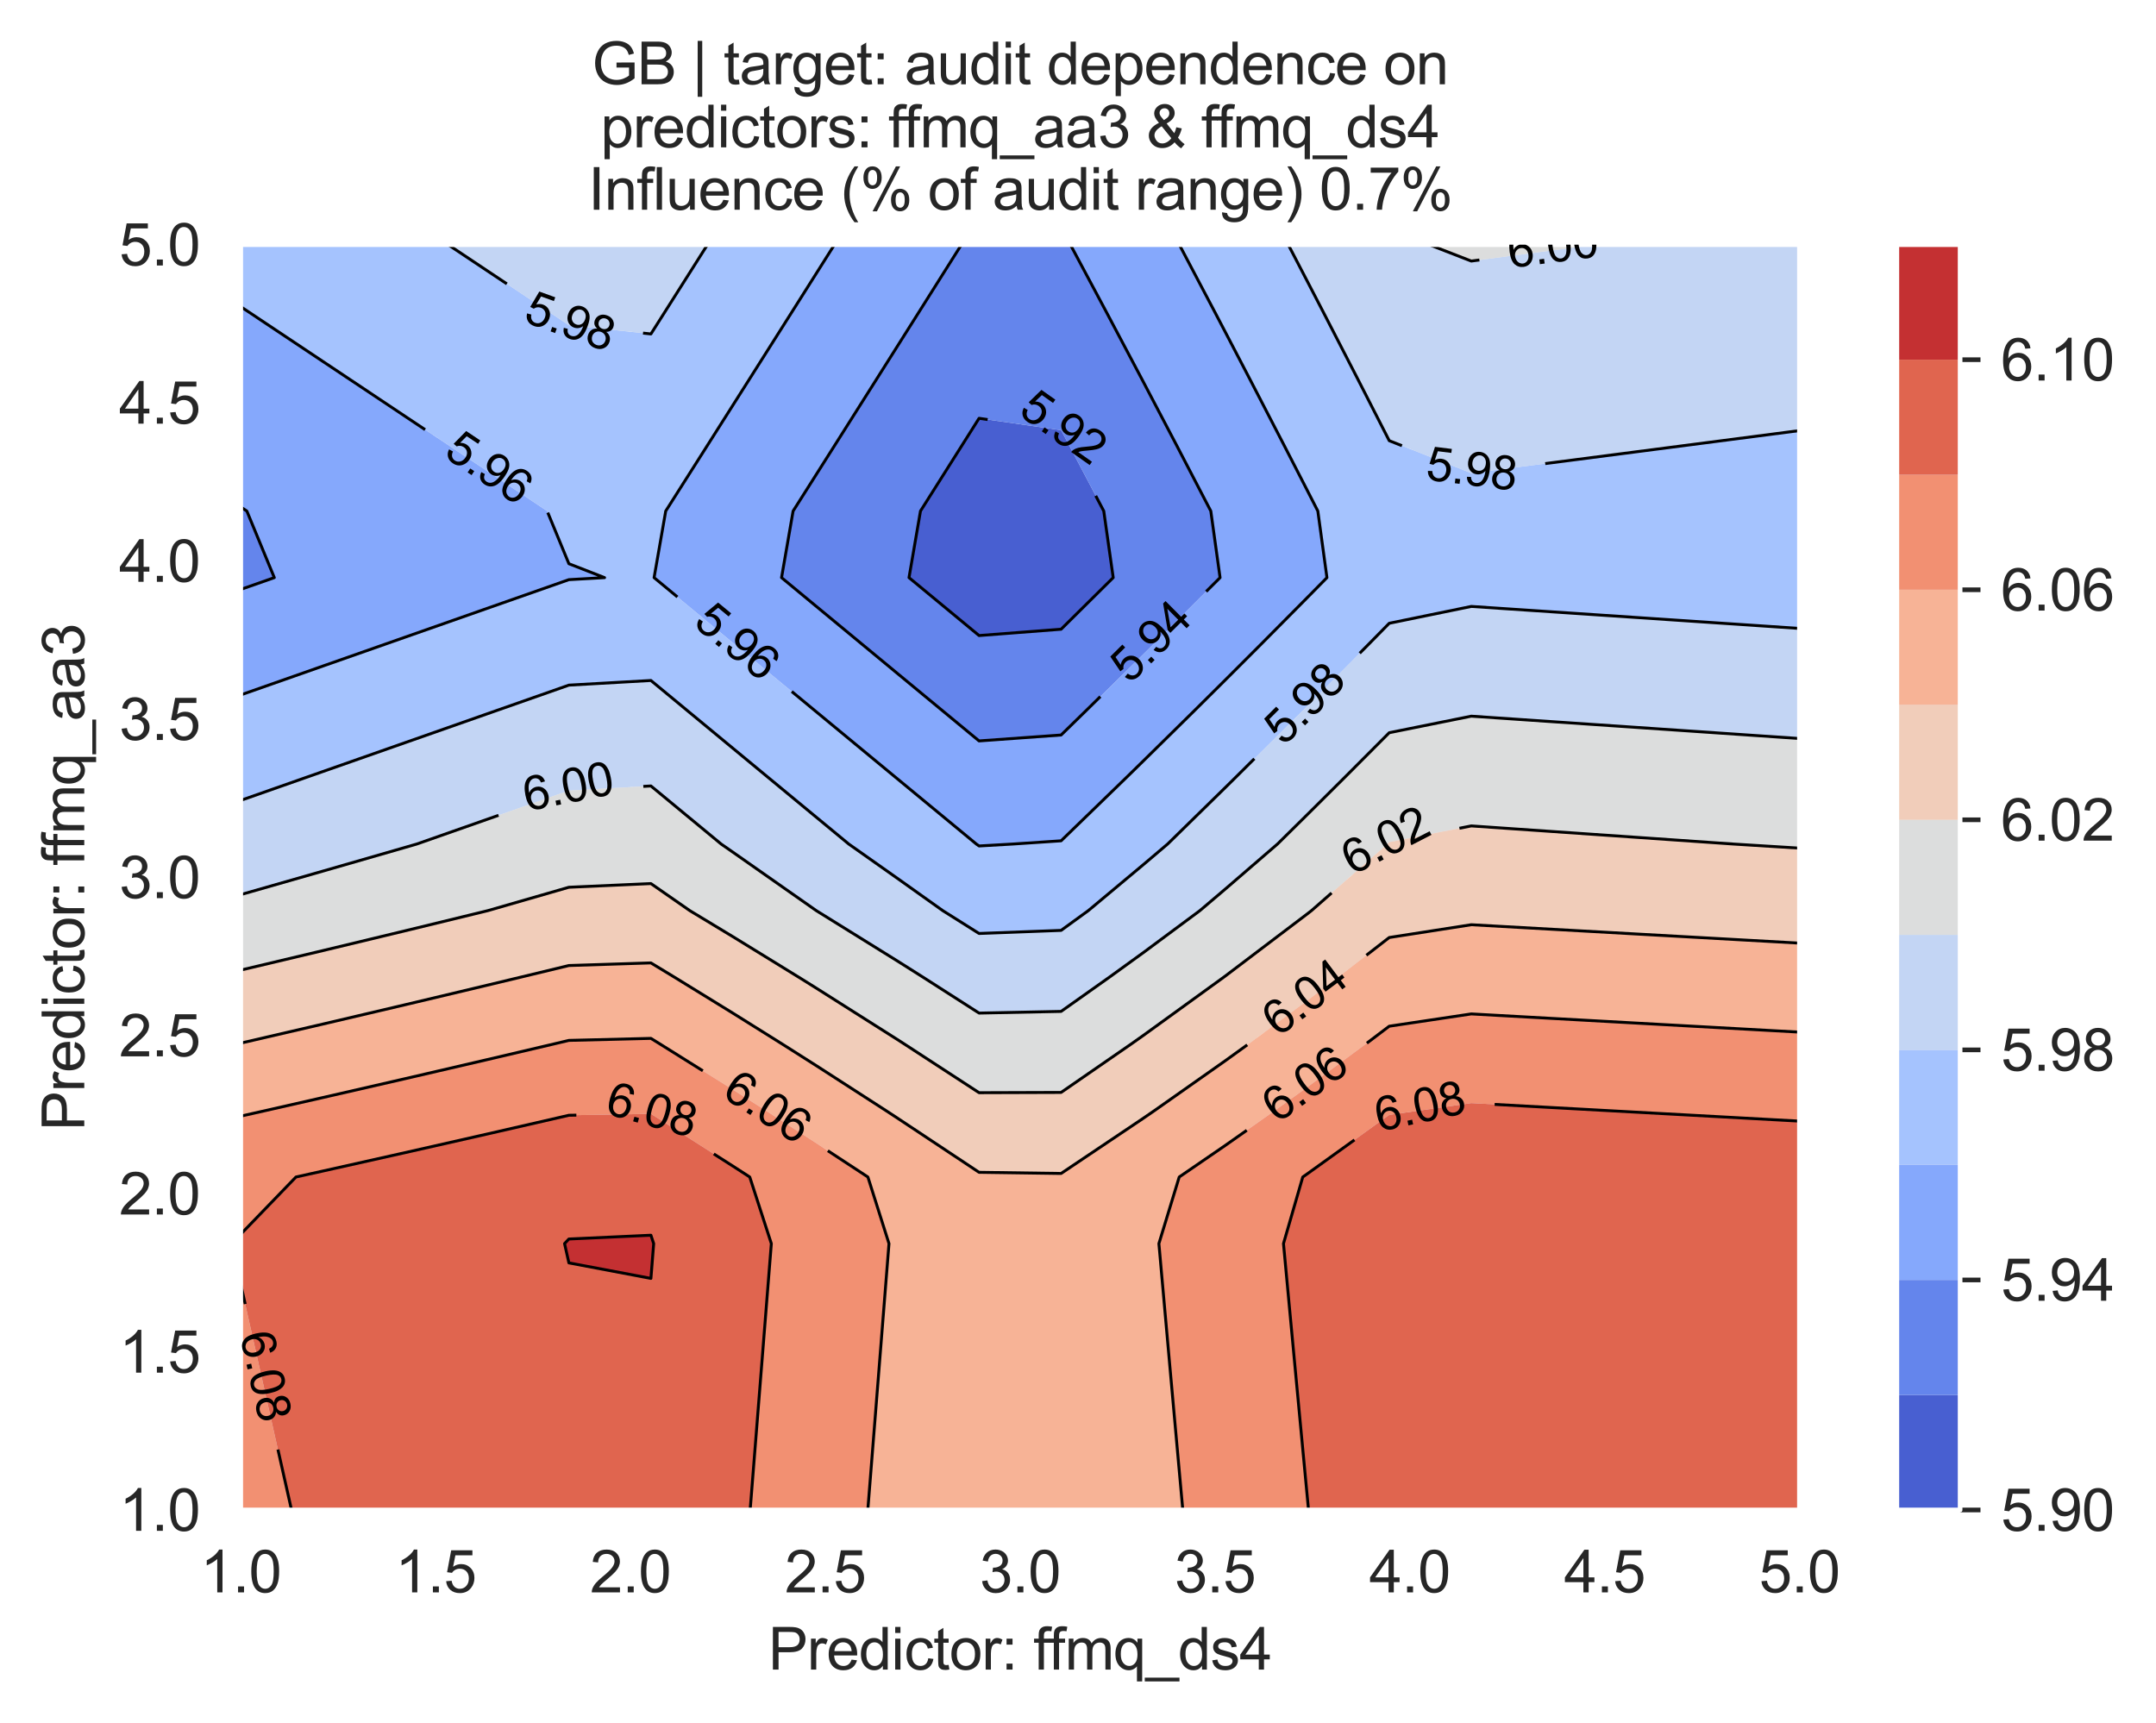 <?xml version="1.0" encoding="utf-8" standalone="no"?>
<!DOCTYPE svg PUBLIC "-//W3C//DTD SVG 1.1//EN"
  "http://www.w3.org/Graphics/SVG/1.1/DTD/svg11.dtd">
<svg xmlns:xlink="http://www.w3.org/1999/xlink" width="370.48pt" height="296.096pt" viewBox="0 0 370.48 296.096" xmlns="http://www.w3.org/2000/svg" version="1.1">
 <defs>
  <style type="text/css">*{stroke-linejoin: round; stroke-linecap: butt}</style>
 </defs>
 <g id="figure_1">
  <g id="patch_1">
   <path d="M 0 296.096 
L 370.48 296.096 
L 370.48 0 
L 0 0 
z
" style="fill: #ffffff"/>
  </g>
  <g id="axes_1">
   <g id="patch_2">
    <path d="M 41.367 259.483 
L 309.207 259.483 
L 309.207 42.043 
L 41.367 42.043 
z
" style="fill: #eaeaf2"/>
   </g>
   <g id="matplotlib.axis_1">
    <g id="xtick_1">
     <g id="line2d_1">
      <path d="M 41.367 259.483 
L 41.367 42.043 
" clip-path="url(#p7fc38d1518)" style="fill: none; stroke: #ffffff; stroke-width: 0.8; stroke-linecap: round"/>
     </g>
     <g id="text_1">
      <!-- 1.0 -->
      <g style="fill: #262626" transform="translate(34.417 273.641)scale(0.1 -0.1)">
       <defs>
        <path id="ArialMT-31" d="M 2384 0 
L 1822 0 
L 1822 3584 
Q 1619 3391 1289 3197 
Q 959 3003 697 2906 
L 697 3450 
Q 1169 3672 1522 3987 
Q 1875 4303 2022 4600 
L 2384 4600 
L 2384 0 
z
" transform="scale(0.016)"/>
        <path id="ArialMT-2e" d="M 581 0 
L 581 641 
L 1222 641 
L 1222 0 
L 581 0 
z
" transform="scale(0.016)"/>
        <path id="ArialMT-30" d="M 266 2259 
Q 266 3072 433 3567 
Q 600 4063 929 4331 
Q 1259 4600 1759 4600 
Q 2128 4600 2406 4451 
Q 2684 4303 2865 4023 
Q 3047 3744 3150 3342 
Q 3253 2941 3253 2259 
Q 3253 1453 3087 958 
Q 2922 463 2592 192 
Q 2263 -78 1759 -78 
Q 1097 -78 719 397 
Q 266 969 266 2259 
z
M 844 2259 
Q 844 1131 1108 757 
Q 1372 384 1759 384 
Q 2147 384 2411 759 
Q 2675 1134 2675 2259 
Q 2675 3391 2411 3762 
Q 2147 4134 1753 4134 
Q 1366 4134 1134 3806 
Q 844 3388 844 2259 
z
" transform="scale(0.016)"/>
       </defs>
       <use xlink:href="#ArialMT-31"/>
       <use xlink:href="#ArialMT-2e" x="55.615"/>
       <use xlink:href="#ArialMT-30" x="83.398"/>
      </g>
     </g>
    </g>
    <g id="xtick_2">
     <g id="line2d_2">
      <path d="M 74.847 259.483 
L 74.847 42.043 
" clip-path="url(#p7fc38d1518)" style="fill: none; stroke: #ffffff; stroke-width: 0.8; stroke-linecap: round"/>
     </g>
     <g id="text_2">
      <!-- 1.5 -->
      <g style="fill: #262626" transform="translate(67.897 273.641)scale(0.1 -0.1)">
       <defs>
        <path id="ArialMT-35" d="M 266 1200 
L 856 1250 
Q 922 819 1161 601 
Q 1400 384 1738 384 
Q 2144 384 2425 690 
Q 2706 997 2706 1503 
Q 2706 1984 2436 2262 
Q 2166 2541 1728 2541 
Q 1456 2541 1237 2417 
Q 1019 2294 894 2097 
L 366 2166 
L 809 4519 
L 3088 4519 
L 3088 3981 
L 1259 3981 
L 1013 2750 
Q 1425 3038 1878 3038 
Q 2478 3038 2890 2622 
Q 3303 2206 3303 1553 
Q 3303 931 2941 478 
Q 2500 -78 1738 -78 
Q 1113 -78 717 272 
Q 322 622 266 1200 
z
" transform="scale(0.016)"/>
       </defs>
       <use xlink:href="#ArialMT-31"/>
       <use xlink:href="#ArialMT-2e" x="55.615"/>
       <use xlink:href="#ArialMT-35" x="83.398"/>
      </g>
     </g>
    </g>
    <g id="xtick_3">
     <g id="line2d_3">
      <path d="M 108.327 259.483 
L 108.327 42.043 
" clip-path="url(#p7fc38d1518)" style="fill: none; stroke: #ffffff; stroke-width: 0.8; stroke-linecap: round"/>
     </g>
     <g id="text_3">
      <!-- 2.0 -->
      <g style="fill: #262626" transform="translate(101.377 273.641)scale(0.1 -0.1)">
       <defs>
        <path id="ArialMT-32" d="M 3222 541 
L 3222 0 
L 194 0 
Q 188 203 259 391 
Q 375 700 629 1000 
Q 884 1300 1366 1694 
Q 2113 2306 2375 2664 
Q 2638 3022 2638 3341 
Q 2638 3675 2398 3904 
Q 2159 4134 1775 4134 
Q 1369 4134 1125 3890 
Q 881 3647 878 3216 
L 300 3275 
Q 359 3922 746 4261 
Q 1134 4600 1788 4600 
Q 2447 4600 2831 4234 
Q 3216 3869 3216 3328 
Q 3216 3053 3103 2787 
Q 2991 2522 2730 2228 
Q 2469 1934 1863 1422 
Q 1356 997 1212 845 
Q 1069 694 975 541 
L 3222 541 
z
" transform="scale(0.016)"/>
       </defs>
       <use xlink:href="#ArialMT-32"/>
       <use xlink:href="#ArialMT-2e" x="55.615"/>
       <use xlink:href="#ArialMT-30" x="83.398"/>
      </g>
     </g>
    </g>
    <g id="xtick_4">
     <g id="line2d_4">
      <path d="M 141.807 259.483 
L 141.807 42.043 
" clip-path="url(#p7fc38d1518)" style="fill: none; stroke: #ffffff; stroke-width: 0.8; stroke-linecap: round"/>
     </g>
     <g id="text_4">
      <!-- 2.5 -->
      <g style="fill: #262626" transform="translate(134.857 273.641)scale(0.1 -0.1)">
       <use xlink:href="#ArialMT-32"/>
       <use xlink:href="#ArialMT-2e" x="55.615"/>
       <use xlink:href="#ArialMT-35" x="83.398"/>
      </g>
     </g>
    </g>
    <g id="xtick_5">
     <g id="line2d_5">
      <path d="M 175.287 259.483 
L 175.287 42.043 
" clip-path="url(#p7fc38d1518)" style="fill: none; stroke: #ffffff; stroke-width: 0.8; stroke-linecap: round"/>
     </g>
     <g id="text_5">
      <!-- 3.0 -->
      <g style="fill: #262626" transform="translate(168.337 273.641)scale(0.1 -0.1)">
       <defs>
        <path id="ArialMT-33" d="M 269 1209 
L 831 1284 
Q 928 806 1161 595 
Q 1394 384 1728 384 
Q 2125 384 2398 659 
Q 2672 934 2672 1341 
Q 2672 1728 2419 1979 
Q 2166 2231 1775 2231 
Q 1616 2231 1378 2169 
L 1441 2663 
Q 1497 2656 1531 2656 
Q 1891 2656 2178 2843 
Q 2466 3031 2466 3422 
Q 2466 3731 2256 3934 
Q 2047 4138 1716 4138 
Q 1388 4138 1169 3931 
Q 950 3725 888 3313 
L 325 3413 
Q 428 3978 793 4289 
Q 1159 4600 1703 4600 
Q 2078 4600 2393 4439 
Q 2709 4278 2876 4000 
Q 3044 3722 3044 3409 
Q 3044 3113 2884 2869 
Q 2725 2625 2413 2481 
Q 2819 2388 3044 2092 
Q 3269 1797 3269 1353 
Q 3269 753 2831 336 
Q 2394 -81 1725 -81 
Q 1122 -81 723 278 
Q 325 638 269 1209 
z
" transform="scale(0.016)"/>
       </defs>
       <use xlink:href="#ArialMT-33"/>
       <use xlink:href="#ArialMT-2e" x="55.615"/>
       <use xlink:href="#ArialMT-30" x="83.398"/>
      </g>
     </g>
    </g>
    <g id="xtick_6">
     <g id="line2d_6">
      <path d="M 208.767 259.483 
L 208.767 42.043 
" clip-path="url(#p7fc38d1518)" style="fill: none; stroke: #ffffff; stroke-width: 0.8; stroke-linecap: round"/>
     </g>
     <g id="text_6">
      <!-- 3.5 -->
      <g style="fill: #262626" transform="translate(201.817 273.641)scale(0.1 -0.1)">
       <use xlink:href="#ArialMT-33"/>
       <use xlink:href="#ArialMT-2e" x="55.615"/>
       <use xlink:href="#ArialMT-35" x="83.398"/>
      </g>
     </g>
    </g>
    <g id="xtick_7">
     <g id="line2d_7">
      <path d="M 242.247 259.483 
L 242.247 42.043 
" clip-path="url(#p7fc38d1518)" style="fill: none; stroke: #ffffff; stroke-width: 0.8; stroke-linecap: round"/>
     </g>
     <g id="text_7">
      <!-- 4.0 -->
      <g style="fill: #262626" transform="translate(235.297 273.641)scale(0.1 -0.1)">
       <defs>
        <path id="ArialMT-34" d="M 2069 0 
L 2069 1097 
L 81 1097 
L 81 1613 
L 2172 4581 
L 2631 4581 
L 2631 1613 
L 3250 1613 
L 3250 1097 
L 2631 1097 
L 2631 0 
L 2069 0 
z
M 2069 1613 
L 2069 3678 
L 634 1613 
L 2069 1613 
z
" transform="scale(0.016)"/>
       </defs>
       <use xlink:href="#ArialMT-34"/>
       <use xlink:href="#ArialMT-2e" x="55.615"/>
       <use xlink:href="#ArialMT-30" x="83.398"/>
      </g>
     </g>
    </g>
    <g id="xtick_8">
     <g id="line2d_8">
      <path d="M 275.727 259.483 
L 275.727 42.043 
" clip-path="url(#p7fc38d1518)" style="fill: none; stroke: #ffffff; stroke-width: 0.8; stroke-linecap: round"/>
     </g>
     <g id="text_8">
      <!-- 4.5 -->
      <g style="fill: #262626" transform="translate(268.777 273.641)scale(0.1 -0.1)">
       <use xlink:href="#ArialMT-34"/>
       <use xlink:href="#ArialMT-2e" x="55.615"/>
       <use xlink:href="#ArialMT-35" x="83.398"/>
      </g>
     </g>
    </g>
    <g id="xtick_9">
     <g id="line2d_9">
      <path d="M 309.207 259.483 
L 309.207 42.043 
" clip-path="url(#p7fc38d1518)" style="fill: none; stroke: #ffffff; stroke-width: 0.8; stroke-linecap: round"/>
     </g>
     <g id="text_9">
      <!-- 5.0 -->
      <g style="fill: #262626" transform="translate(302.257 273.641)scale(0.1 -0.1)">
       <use xlink:href="#ArialMT-35"/>
       <use xlink:href="#ArialMT-2e" x="55.615"/>
       <use xlink:href="#ArialMT-30" x="83.398"/>
      </g>
     </g>
    </g>
    <g id="text_10">
     <!-- Predictor: ffmq_ds4 -->
     <g style="fill: #262626" transform="translate(132.025 286.908)scale(0.1 -0.1)">
      <defs>
       <path id="ArialMT-50" d="M 494 0 
L 494 4581 
L 2222 4581 
Q 2678 4581 2919 4538 
Q 3256 4481 3484 4323 
Q 3713 4166 3852 3881 
Q 3991 3597 3991 3256 
Q 3991 2672 3619 2267 
Q 3247 1863 2275 1863 
L 1100 1863 
L 1100 0 
L 494 0 
z
M 1100 2403 
L 2284 2403 
Q 2872 2403 3119 2622 
Q 3366 2841 3366 3238 
Q 3366 3525 3220 3729 
Q 3075 3934 2838 4000 
Q 2684 4041 2272 4041 
L 1100 4041 
L 1100 2403 
z
" transform="scale(0.016)"/>
       <path id="ArialMT-72" d="M 416 0 
L 416 3319 
L 922 3319 
L 922 2816 
Q 1116 3169 1280 3281 
Q 1444 3394 1641 3394 
Q 1925 3394 2219 3213 
L 2025 2691 
Q 1819 2813 1613 2813 
Q 1428 2813 1281 2702 
Q 1134 2591 1072 2394 
Q 978 2094 978 1738 
L 978 0 
L 416 0 
z
" transform="scale(0.016)"/>
       <path id="ArialMT-65" d="M 2694 1069 
L 3275 997 
Q 3138 488 2766 206 
Q 2394 -75 1816 -75 
Q 1088 -75 661 373 
Q 234 822 234 1631 
Q 234 2469 665 2931 
Q 1097 3394 1784 3394 
Q 2450 3394 2872 2941 
Q 3294 2488 3294 1666 
Q 3294 1616 3291 1516 
L 816 1516 
Q 847 969 1125 678 
Q 1403 388 1819 388 
Q 2128 388 2347 550 
Q 2566 713 2694 1069 
z
M 847 1978 
L 2700 1978 
Q 2663 2397 2488 2606 
Q 2219 2931 1791 2931 
Q 1403 2931 1139 2672 
Q 875 2413 847 1978 
z
" transform="scale(0.016)"/>
       <path id="ArialMT-64" d="M 2575 0 
L 2575 419 
Q 2259 -75 1647 -75 
Q 1250 -75 917 144 
Q 584 363 401 755 
Q 219 1147 219 1656 
Q 219 2153 384 2558 
Q 550 2963 881 3178 
Q 1213 3394 1622 3394 
Q 1922 3394 2156 3267 
Q 2391 3141 2538 2938 
L 2538 4581 
L 3097 4581 
L 3097 0 
L 2575 0 
z
M 797 1656 
Q 797 1019 1065 703 
Q 1334 388 1700 388 
Q 2069 388 2326 689 
Q 2584 991 2584 1609 
Q 2584 2291 2321 2609 
Q 2059 2928 1675 2928 
Q 1300 2928 1048 2622 
Q 797 2316 797 1656 
z
" transform="scale(0.016)"/>
       <path id="ArialMT-69" d="M 425 3934 
L 425 4581 
L 988 4581 
L 988 3934 
L 425 3934 
z
M 425 0 
L 425 3319 
L 988 3319 
L 988 0 
L 425 0 
z
" transform="scale(0.016)"/>
       <path id="ArialMT-63" d="M 2588 1216 
L 3141 1144 
Q 3050 572 2676 248 
Q 2303 -75 1759 -75 
Q 1078 -75 664 370 
Q 250 816 250 1647 
Q 250 2184 428 2587 
Q 606 2991 970 3192 
Q 1334 3394 1763 3394 
Q 2303 3394 2647 3120 
Q 2991 2847 3088 2344 
L 2541 2259 
Q 2463 2594 2264 2762 
Q 2066 2931 1784 2931 
Q 1359 2931 1093 2626 
Q 828 2322 828 1663 
Q 828 994 1084 691 
Q 1341 388 1753 388 
Q 2084 388 2306 591 
Q 2528 794 2588 1216 
z
" transform="scale(0.016)"/>
       <path id="ArialMT-74" d="M 1650 503 
L 1731 6 
Q 1494 -44 1306 -44 
Q 1000 -44 831 53 
Q 663 150 594 308 
Q 525 466 525 972 
L 525 2881 
L 113 2881 
L 113 3319 
L 525 3319 
L 525 4141 
L 1084 4478 
L 1084 3319 
L 1650 3319 
L 1650 2881 
L 1084 2881 
L 1084 941 
Q 1084 700 1114 631 
Q 1144 563 1211 522 
Q 1278 481 1403 481 
Q 1497 481 1650 503 
z
" transform="scale(0.016)"/>
       <path id="ArialMT-6f" d="M 213 1659 
Q 213 2581 725 3025 
Q 1153 3394 1769 3394 
Q 2453 3394 2887 2945 
Q 3322 2497 3322 1706 
Q 3322 1066 3130 698 
Q 2938 331 2570 128 
Q 2203 -75 1769 -75 
Q 1072 -75 642 372 
Q 213 819 213 1659 
z
M 791 1659 
Q 791 1022 1069 705 
Q 1347 388 1769 388 
Q 2188 388 2466 706 
Q 2744 1025 2744 1678 
Q 2744 2294 2464 2611 
Q 2184 2928 1769 2928 
Q 1347 2928 1069 2612 
Q 791 2297 791 1659 
z
" transform="scale(0.016)"/>
       <path id="ArialMT-3a" d="M 578 2678 
L 578 3319 
L 1219 3319 
L 1219 2678 
L 578 2678 
z
M 578 0 
L 578 641 
L 1219 641 
L 1219 0 
L 578 0 
z
" transform="scale(0.016)"/>
       <path id="ArialMT-20" transform="scale(0.016)"/>
       <path id="ArialMT-66" d="M 556 0 
L 556 2881 
L 59 2881 
L 59 3319 
L 556 3319 
L 556 3672 
Q 556 4006 616 4169 
Q 697 4388 901 4523 
Q 1106 4659 1475 4659 
Q 1713 4659 2000 4603 
L 1916 4113 
Q 1741 4144 1584 4144 
Q 1328 4144 1222 4034 
Q 1116 3925 1116 3625 
L 1116 3319 
L 1763 3319 
L 1763 2881 
L 1116 2881 
L 1116 0 
L 556 0 
z
" transform="scale(0.016)"/>
       <path id="ArialMT-6d" d="M 422 0 
L 422 3319 
L 925 3319 
L 925 2853 
Q 1081 3097 1340 3245 
Q 1600 3394 1931 3394 
Q 2300 3394 2536 3241 
Q 2772 3088 2869 2813 
Q 3263 3394 3894 3394 
Q 4388 3394 4653 3120 
Q 4919 2847 4919 2278 
L 4919 0 
L 4359 0 
L 4359 2091 
Q 4359 2428 4304 2576 
Q 4250 2725 4106 2815 
Q 3963 2906 3769 2906 
Q 3419 2906 3187 2673 
Q 2956 2441 2956 1928 
L 2956 0 
L 2394 0 
L 2394 2156 
Q 2394 2531 2256 2718 
Q 2119 2906 1806 2906 
Q 1569 2906 1367 2781 
Q 1166 2656 1075 2415 
Q 984 2175 984 1722 
L 984 0 
L 422 0 
z
" transform="scale(0.016)"/>
       <path id="ArialMT-71" d="M 2538 -1272 
L 2538 353 
Q 2406 169 2170 47 
Q 1934 -75 1669 -75 
Q 1078 -75 651 397 
Q 225 869 225 1691 
Q 225 2191 398 2587 
Q 572 2984 901 3189 
Q 1231 3394 1625 3394 
Q 2241 3394 2594 2875 
L 2594 3319 
L 3100 3319 
L 3100 -1272 
L 2538 -1272 
z
M 803 1669 
Q 803 1028 1072 708 
Q 1341 388 1716 388 
Q 2075 388 2334 692 
Q 2594 997 2594 1619 
Q 2594 2281 2320 2615 
Q 2047 2950 1678 2950 
Q 1313 2950 1058 2639 
Q 803 2328 803 1669 
z
" transform="scale(0.016)"/>
       <path id="ArialMT-5f" d="M -97 -1272 
L -97 -866 
L 3631 -866 
L 3631 -1272 
L -97 -1272 
z
" transform="scale(0.016)"/>
       <path id="ArialMT-73" d="M 197 991 
L 753 1078 
Q 800 744 1014 566 
Q 1228 388 1613 388 
Q 2000 388 2187 545 
Q 2375 703 2375 916 
Q 2375 1106 2209 1216 
Q 2094 1291 1634 1406 
Q 1016 1563 777 1677 
Q 538 1791 414 1992 
Q 291 2194 291 2438 
Q 291 2659 392 2848 
Q 494 3038 669 3163 
Q 800 3259 1026 3326 
Q 1253 3394 1513 3394 
Q 1903 3394 2198 3281 
Q 2494 3169 2634 2976 
Q 2775 2784 2828 2463 
L 2278 2388 
Q 2241 2644 2061 2787 
Q 1881 2931 1553 2931 
Q 1166 2931 1000 2803 
Q 834 2675 834 2503 
Q 834 2394 903 2306 
Q 972 2216 1119 2156 
Q 1203 2125 1616 2013 
Q 2213 1853 2448 1751 
Q 2684 1650 2818 1456 
Q 2953 1263 2953 975 
Q 2953 694 2789 445 
Q 2625 197 2315 61 
Q 2006 -75 1616 -75 
Q 969 -75 630 194 
Q 291 463 197 991 
z
" transform="scale(0.016)"/>
      </defs>
      <use xlink:href="#ArialMT-50"/>
      <use xlink:href="#ArialMT-72" x="66.699"/>
      <use xlink:href="#ArialMT-65" x="100"/>
      <use xlink:href="#ArialMT-64" x="155.615"/>
      <use xlink:href="#ArialMT-69" x="211.23"/>
      <use xlink:href="#ArialMT-63" x="233.447"/>
      <use xlink:href="#ArialMT-74" x="283.447"/>
      <use xlink:href="#ArialMT-6f" x="311.23"/>
      <use xlink:href="#ArialMT-72" x="366.846"/>
      <use xlink:href="#ArialMT-3a" x="400.146"/>
      <use xlink:href="#ArialMT-20" x="427.93"/>
      <use xlink:href="#ArialMT-66" x="455.713"/>
      <use xlink:href="#ArialMT-66" x="481.746"/>
      <use xlink:href="#ArialMT-6d" x="509.529"/>
      <use xlink:href="#ArialMT-71" x="592.83"/>
      <use xlink:href="#ArialMT-5f" x="648.445"/>
      <use xlink:href="#ArialMT-64" x="704.061"/>
      <use xlink:href="#ArialMT-73" x="759.676"/>
      <use xlink:href="#ArialMT-34" x="809.676"/>
     </g>
    </g>
   </g>
   <g id="matplotlib.axis_2">
    <g id="ytick_1">
     <g id="line2d_10">
      <path d="M 41.367 259.483 
L 309.207 259.483 
" clip-path="url(#p7fc38d1518)" style="fill: none; stroke: #ffffff; stroke-width: 0.8; stroke-linecap: round"/>
     </g>
     <g id="text_11">
      <!-- 1.0 -->
      <g style="fill: #262626" transform="translate(20.467 263.062)scale(0.1 -0.1)">
       <use xlink:href="#ArialMT-31"/>
       <use xlink:href="#ArialMT-2e" x="55.615"/>
       <use xlink:href="#ArialMT-30" x="83.398"/>
      </g>
     </g>
    </g>
    <g id="ytick_2">
     <g id="line2d_11">
      <path d="M 41.367 232.303 
L 309.207 232.303 
" clip-path="url(#p7fc38d1518)" style="fill: none; stroke: #ffffff; stroke-width: 0.8; stroke-linecap: round"/>
     </g>
     <g id="text_12">
      <!-- 1.5 -->
      <g style="fill: #262626" transform="translate(20.467 235.882)scale(0.1 -0.1)">
       <use xlink:href="#ArialMT-31"/>
       <use xlink:href="#ArialMT-2e" x="55.615"/>
       <use xlink:href="#ArialMT-35" x="83.398"/>
      </g>
     </g>
    </g>
    <g id="ytick_3">
     <g id="line2d_12">
      <path d="M 41.367 205.123 
L 309.207 205.123 
" clip-path="url(#p7fc38d1518)" style="fill: none; stroke: #ffffff; stroke-width: 0.8; stroke-linecap: round"/>
     </g>
     <g id="text_13">
      <!-- 2.0 -->
      <g style="fill: #262626" transform="translate(20.467 208.702)scale(0.1 -0.1)">
       <use xlink:href="#ArialMT-32"/>
       <use xlink:href="#ArialMT-2e" x="55.615"/>
       <use xlink:href="#ArialMT-30" x="83.398"/>
      </g>
     </g>
    </g>
    <g id="ytick_4">
     <g id="line2d_13">
      <path d="M 41.367 177.943 
L 309.207 177.943 
" clip-path="url(#p7fc38d1518)" style="fill: none; stroke: #ffffff; stroke-width: 0.8; stroke-linecap: round"/>
     </g>
     <g id="text_14">
      <!-- 2.5 -->
      <g style="fill: #262626" transform="translate(20.467 181.522)scale(0.1 -0.1)">
       <use xlink:href="#ArialMT-32"/>
       <use xlink:href="#ArialMT-2e" x="55.615"/>
       <use xlink:href="#ArialMT-35" x="83.398"/>
      </g>
     </g>
    </g>
    <g id="ytick_5">
     <g id="line2d_14">
      <path d="M 41.367 150.763 
L 309.207 150.763 
" clip-path="url(#p7fc38d1518)" style="fill: none; stroke: #ffffff; stroke-width: 0.8; stroke-linecap: round"/>
     </g>
     <g id="text_15">
      <!-- 3.0 -->
      <g style="fill: #262626" transform="translate(20.467 154.342)scale(0.1 -0.1)">
       <use xlink:href="#ArialMT-33"/>
       <use xlink:href="#ArialMT-2e" x="55.615"/>
       <use xlink:href="#ArialMT-30" x="83.398"/>
      </g>
     </g>
    </g>
    <g id="ytick_6">
     <g id="line2d_15">
      <path d="M 41.367 123.583 
L 309.207 123.583 
" clip-path="url(#p7fc38d1518)" style="fill: none; stroke: #ffffff; stroke-width: 0.8; stroke-linecap: round"/>
     </g>
     <g id="text_16">
      <!-- 3.5 -->
      <g style="fill: #262626" transform="translate(20.467 127.162)scale(0.1 -0.1)">
       <use xlink:href="#ArialMT-33"/>
       <use xlink:href="#ArialMT-2e" x="55.615"/>
       <use xlink:href="#ArialMT-35" x="83.398"/>
      </g>
     </g>
    </g>
    <g id="ytick_7">
     <g id="line2d_16">
      <path d="M 41.367 96.403 
L 309.207 96.403 
" clip-path="url(#p7fc38d1518)" style="fill: none; stroke: #ffffff; stroke-width: 0.8; stroke-linecap: round"/>
     </g>
     <g id="text_17">
      <!-- 4.0 -->
      <g style="fill: #262626" transform="translate(20.467 99.982)scale(0.1 -0.1)">
       <use xlink:href="#ArialMT-34"/>
       <use xlink:href="#ArialMT-2e" x="55.615"/>
       <use xlink:href="#ArialMT-30" x="83.398"/>
      </g>
     </g>
    </g>
    <g id="ytick_8">
     <g id="line2d_17">
      <path d="M 41.367 69.223 
L 309.207 69.223 
" clip-path="url(#p7fc38d1518)" style="fill: none; stroke: #ffffff; stroke-width: 0.8; stroke-linecap: round"/>
     </g>
     <g id="text_18">
      <!-- 4.5 -->
      <g style="fill: #262626" transform="translate(20.467 72.802)scale(0.1 -0.1)">
       <use xlink:href="#ArialMT-34"/>
       <use xlink:href="#ArialMT-2e" x="55.615"/>
       <use xlink:href="#ArialMT-35" x="83.398"/>
      </g>
     </g>
    </g>
    <g id="ytick_9">
     <g id="line2d_18">
      <path d="M 41.367 42.043 
L 309.207 42.043 
" clip-path="url(#p7fc38d1518)" style="fill: none; stroke: #ffffff; stroke-width: 0.8; stroke-linecap: round"/>
     </g>
     <g id="text_19">
      <!-- 5.0 -->
      <g style="fill: #262626" transform="translate(20.467 45.622)scale(0.1 -0.1)">
       <use xlink:href="#ArialMT-35"/>
       <use xlink:href="#ArialMT-2e" x="55.615"/>
       <use xlink:href="#ArialMT-30" x="83.398"/>
      </g>
     </g>
    </g>
    <g id="text_20">
     <!-- Predictor: ffmq_aa3 -->
     <g style="fill: #262626" transform="translate(14.48 194.305)rotate(-90)scale(0.1 -0.1)">
      <defs>
       <path id="ArialMT-61" d="M 2588 409 
Q 2275 144 1986 34 
Q 1697 -75 1366 -75 
Q 819 -75 525 192 
Q 231 459 231 875 
Q 231 1119 342 1320 
Q 453 1522 633 1644 
Q 813 1766 1038 1828 
Q 1203 1872 1538 1913 
Q 2219 1994 2541 2106 
Q 2544 2222 2544 2253 
Q 2544 2597 2384 2738 
Q 2169 2928 1744 2928 
Q 1347 2928 1158 2789 
Q 969 2650 878 2297 
L 328 2372 
Q 403 2725 575 2942 
Q 747 3159 1072 3276 
Q 1397 3394 1825 3394 
Q 2250 3394 2515 3294 
Q 2781 3194 2906 3042 
Q 3031 2891 3081 2659 
Q 3109 2516 3109 2141 
L 3109 1391 
Q 3109 606 3145 398 
Q 3181 191 3288 0 
L 2700 0 
Q 2613 175 2588 409 
z
M 2541 1666 
Q 2234 1541 1622 1453 
Q 1275 1403 1131 1340 
Q 988 1278 909 1158 
Q 831 1038 831 891 
Q 831 666 1001 516 
Q 1172 366 1500 366 
Q 1825 366 2078 508 
Q 2331 650 2450 897 
Q 2541 1088 2541 1459 
L 2541 1666 
z
" transform="scale(0.016)"/>
      </defs>
      <use xlink:href="#ArialMT-50"/>
      <use xlink:href="#ArialMT-72" x="66.699"/>
      <use xlink:href="#ArialMT-65" x="100"/>
      <use xlink:href="#ArialMT-64" x="155.615"/>
      <use xlink:href="#ArialMT-69" x="211.23"/>
      <use xlink:href="#ArialMT-63" x="233.447"/>
      <use xlink:href="#ArialMT-74" x="283.447"/>
      <use xlink:href="#ArialMT-6f" x="311.23"/>
      <use xlink:href="#ArialMT-72" x="366.846"/>
      <use xlink:href="#ArialMT-3a" x="400.146"/>
      <use xlink:href="#ArialMT-20" x="427.93"/>
      <use xlink:href="#ArialMT-66" x="455.713"/>
      <use xlink:href="#ArialMT-66" x="481.746"/>
      <use xlink:href="#ArialMT-6d" x="509.529"/>
      <use xlink:href="#ArialMT-71" x="592.83"/>
      <use xlink:href="#ArialMT-5f" x="648.445"/>
      <use xlink:href="#ArialMT-61" x="704.061"/>
      <use xlink:href="#ArialMT-61" x="759.676"/>
      <use xlink:href="#ArialMT-33" x="815.291"/>
     </g>
    </g>
   </g>
   <g id="PathCollection_1">
    <path d="M 168.239 109.216 
L 182.336 108.129 
L 191.29 99.264 
L 189.668 87.82 
L 183.635 76.376 
L 182.336 73.924 
L 168.239 71.884 
L 165.404 76.376 
L 158.172 87.82 
L 156.201 99.264 
z
" clip-path="url(#p7fc38d1518)" style="fill: #485fd1"/>
   </g>
   <g id="PathCollection_2">
    <path d="M 168.239 127.323 
L 182.336 126.308 
L 186.591 122.153 
L 196.432 112.462 
L 198.202 110.708 
L 209.653 99.264 
L 208.061 87.82 
L 202.107 76.376 
L 196.432 65.559 
L 196.102 64.932 
L 190.043 53.487 
L 183.931 42.043 
L 182.336 42.043 
L 168.239 42.043 
L 165.211 42.043 
L 157.996 53.487 
L 154.142 59.594 
L 150.77 64.932 
L 143.533 76.376 
L 140.045 81.884 
L 136.284 87.82 
L 134.298 99.264 
L 140.045 104.017 
L 148.137 110.708 
L 154.142 115.673 
L 161.982 122.153 
z
M 156.201 99.264 
L 158.172 87.82 
L 165.404 76.376 
L 168.239 71.884 
L 182.336 73.924 
L 183.635 76.376 
L 189.668 87.82 
L 191.29 99.264 
L 182.336 108.129 
L 168.239 109.216 
z
" clip-path="url(#p7fc38d1518)" style="fill: #6485ec"/>
    <path d="M 47.138 99.264 
L 42.416 87.82 
L 41.367 87.12 
L 41.367 87.82 
L 41.367 99.264 
L 41.367 101.291 
z
" clip-path="url(#p7fc38d1518)" style="fill: #6485ec"/>
   </g>
   <g id="PathCollection_3">
    <path d="M 168.239 145.375 
L 174.069 145.041 
L 182.336 144.488 
L 193.567 133.597 
L 196.432 130.795 
L 205.209 122.153 
L 210.529 116.87 
L 216.691 110.708 
L 224.626 102.707 
L 228.017 99.264 
L 226.453 87.82 
L 224.626 84.25 
L 220.58 76.376 
L 214.655 64.932 
L 210.529 57.02 
L 208.679 53.487 
L 202.649 42.043 
L 196.432 42.043 
L 183.931 42.043 
L 190.043 53.487 
L 196.102 64.932 
L 196.432 65.559 
L 202.107 76.376 
L 208.061 87.82 
L 209.653 99.264 
L 198.202 110.708 
L 196.432 112.462 
L 186.591 122.153 
L 182.336 126.308 
L 168.239 127.323 
L 161.982 122.153 
L 154.142 115.673 
L 148.137 110.708 
L 140.045 104.017 
L 134.298 99.264 
L 136.284 87.82 
L 140.045 81.884 
L 143.533 76.376 
L 150.77 64.932 
L 154.142 59.594 
L 157.996 53.487 
L 165.211 42.043 
L 154.142 42.043 
L 143.392 42.043 
L 140.045 47.342 
L 136.16 53.487 
L 128.917 64.932 
L 125.948 69.616 
L 121.662 76.376 
L 114.396 87.82 
L 112.396 99.264 
L 125.948 110.476 
L 126.229 110.708 
L 140.045 122.133 
L 140.069 122.153 
L 153.915 133.597 
L 154.142 133.784 
L 167.769 145.041 
z
" clip-path="url(#p7fc38d1518)" style="fill: #85a8fc"/>
    <path d="M 55.464 114.465 
L 66.16 110.708 
L 69.561 109.514 
L 83.658 104.562 
L 97.755 99.611 
L 103.888 99.264 
L 97.755 96.871 
L 94.02 87.82 
L 83.658 80.907 
L 76.864 76.376 
L 69.561 71.504 
L 59.708 64.932 
L 55.464 62.1 
L 42.552 53.487 
L 41.367 52.697 
L 41.367 53.487 
L 41.367 64.932 
L 41.367 76.376 
L 41.367 87.12 
L 42.416 87.82 
L 47.138 99.264 
L 41.367 101.291 
L 41.367 110.708 
L 41.367 119.417 
z
" clip-path="url(#p7fc38d1518)" style="fill: #85a8fc"/>
   </g>
   <g id="PathCollection_4">
    <path d="M 168.239 160.414 
L 182.336 159.881 
L 187.012 156.485 
L 196.432 148.613 
L 200.641 145.041 
L 210.529 135.357 
L 212.315 133.597 
L 223.827 122.153 
L 224.626 121.352 
L 235.181 110.708 
L 238.723 107.106 
L 252.82 104.212 
L 266.917 105.155 
L 281.014 106.1 
L 295.11 107.046 
L 309.207 107.993 
L 309.207 99.264 
L 309.207 87.82 
L 309.207 76.376 
L 309.207 73.994 
L 295.11 75.828 
L 290.892 76.376 
L 281.014 77.658 
L 266.917 79.486 
L 252.82 81.31 
L 240.362 76.376 
L 238.723 75.729 
L 233.209 64.932 
L 227.314 53.487 
L 224.626 48.303 
L 221.367 42.043 
L 210.529 42.043 
L 202.649 42.043 
L 208.679 53.487 
L 210.529 57.02 
L 214.655 64.932 
L 220.58 76.376 
L 224.626 84.25 
L 226.453 87.82 
L 228.017 99.264 
L 224.626 102.707 
L 216.691 110.708 
L 210.529 116.87 
L 205.209 122.153 
L 196.432 130.795 
L 193.567 133.597 
L 182.336 144.488 
L 174.069 145.041 
L 168.239 145.375 
L 167.769 145.041 
L 154.142 133.784 
L 153.915 133.597 
L 140.069 122.153 
L 140.045 122.133 
L 126.229 110.708 
L 125.948 110.476 
L 112.396 99.264 
L 114.396 87.82 
L 121.662 76.376 
L 125.948 69.616 
L 128.917 64.932 
L 136.16 53.487 
L 140.045 47.342 
L 143.392 42.043 
L 140.045 42.043 
L 125.948 42.043 
L 121.573 42.043 
L 114.324 53.487 
L 111.851 57.386 
L 97.755 55.888 
L 94.156 53.487 
L 83.658 46.484 
L 77 42.043 
L 69.561 42.043 
L 55.464 42.043 
L 41.367 42.043 
L 41.367 52.697 
L 42.552 53.487 
L 55.464 62.1 
L 59.708 64.932 
L 69.561 71.504 
L 76.864 76.376 
L 83.658 80.907 
L 94.02 87.82 
L 97.755 96.871 
L 103.888 99.264 
L 97.755 99.611 
L 83.658 104.562 
L 69.561 109.514 
L 66.16 110.708 
L 55.464 114.465 
L 41.367 119.417 
L 41.367 122.153 
L 41.367 133.597 
L 41.367 137.542 
L 52.6 133.597 
L 55.464 132.591 
L 69.561 127.64 
L 83.658 122.688 
L 85.182 122.153 
L 97.755 117.737 
L 111.851 116.938 
L 118.156 122.153 
L 125.948 128.596 
L 131.997 133.597 
L 140.045 140.249 
L 145.845 145.041 
L 154.142 150.894 
L 161.998 156.485 
z
" clip-path="url(#p7fc38d1518)" style="fill: #a5c3fe"/>
   </g>
   <g id="PathCollection_5">
    <path d="M 168.239 174.094 
L 182.336 173.805 
L 190.627 167.929 
L 196.432 163.725 
L 206.186 156.485 
L 210.529 152.797 
L 219.52 145.041 
L 224.626 139.998 
L 231.062 133.597 
L 238.723 125.912 
L 252.82 123.07 
L 266.917 124.028 
L 281.014 124.988 
L 295.11 125.949 
L 309.207 126.912 
L 309.207 122.153 
L 309.207 110.708 
L 309.207 107.993 
L 295.11 107.046 
L 281.014 106.1 
L 266.917 105.155 
L 252.82 104.212 
L 238.723 107.106 
L 235.181 110.708 
L 224.626 121.352 
L 223.827 122.153 
L 212.315 133.597 
L 210.529 135.357 
L 200.641 145.041 
L 196.432 148.613 
L 187.012 156.485 
L 182.336 159.881 
L 168.239 160.414 
L 161.998 156.485 
L 154.142 150.894 
L 145.845 145.041 
L 140.045 140.249 
L 131.997 133.597 
L 125.948 128.596 
L 118.156 122.153 
L 111.851 116.938 
L 97.755 117.737 
L 85.182 122.153 
L 83.658 122.688 
L 69.561 127.64 
L 55.464 132.591 
L 52.6 133.597 
L 41.367 137.542 
L 41.367 145.041 
L 41.367 153.736 
L 55.464 149.702 
L 69.561 145.638 
L 71.623 145.041 
L 83.658 140.814 
L 97.755 135.862 
L 111.851 135.063 
L 123.921 145.041 
L 125.948 146.45 
L 140.045 156.33 
L 140.265 156.485 
L 154.142 165.102 
L 158.615 167.929 
z
" clip-path="url(#p7fc38d1518)" style="fill: #c3d5f4"/>
    <path d="M 252.82 81.31 
L 266.917 79.486 
L 281.014 77.658 
L 290.892 76.376 
L 295.11 75.828 
L 309.207 73.994 
L 309.207 64.932 
L 309.207 53.487 
L 309.207 42.043 
L 295.11 42.043 
L 281.014 42.043 
L 274.203 42.043 
L 266.917 43.004 
L 252.82 44.861 
L 245.556 42.043 
L 238.723 42.043 
L 224.626 42.043 
L 221.367 42.043 
L 224.626 48.303 
L 227.314 53.487 
L 233.209 64.932 
L 238.723 75.729 
L 240.362 76.376 
z
" clip-path="url(#p7fc38d1518)" style="fill: #c3d5f4"/>
    <path d="M 97.755 55.888 
L 111.851 57.386 
L 114.324 53.487 
L 121.573 42.043 
L 111.851 42.043 
L 97.755 42.043 
L 83.658 42.043 
L 77 42.043 
L 83.658 46.484 
L 94.156 53.487 
z
" clip-path="url(#p7fc38d1518)" style="fill: #c3d5f4"/>
   </g>
   <g id="PathCollection_6">
    <path d="M 168.239 187.774 
L 182.336 187.728 
L 194.426 179.374 
L 196.432 177.956 
L 210.277 167.929 
L 210.529 167.742 
L 224.626 157.056 
L 225.361 156.485 
L 238.399 145.041 
L 238.723 144.718 
L 252.82 141.928 
L 266.917 142.902 
L 281.014 143.877 
L 295.11 144.853 
L 297.819 145.041 
L 309.207 145.748 
L 309.207 145.041 
L 309.207 133.597 
L 309.207 126.912 
L 295.11 125.949 
L 281.014 124.988 
L 266.917 124.028 
L 252.82 123.07 
L 238.723 125.912 
L 231.062 133.597 
L 224.626 139.998 
L 219.52 145.041 
L 210.529 152.797 
L 206.186 156.485 
L 196.432 163.725 
L 190.627 167.929 
L 182.336 173.805 
L 168.239 174.094 
L 158.615 167.929 
L 154.142 165.102 
L 140.265 156.485 
L 140.045 156.33 
L 125.948 146.45 
L 123.921 145.041 
L 111.851 135.063 
L 97.755 135.862 
L 83.658 140.814 
L 71.623 145.041 
L 69.561 145.638 
L 55.464 149.702 
L 41.367 153.736 
L 41.367 156.485 
L 41.367 166.708 
L 55.464 163.358 
L 69.561 159.966 
L 83.658 156.531 
L 83.844 156.485 
L 97.755 152.47 
L 111.851 151.837 
L 118.532 156.485 
L 125.948 160.969 
L 137.259 167.929 
L 140.045 169.666 
L 154.142 178.598 
L 155.348 179.374 
z
" clip-path="url(#p7fc38d1518)" style="fill: #dcdddd"/>
    <path d="M 252.82 44.861 
L 266.917 43.004 
L 274.203 42.043 
L 266.917 42.043 
L 252.82 42.043 
L 245.556 42.043 
z
" clip-path="url(#p7fc38d1518)" style="fill: #dcdddd"/>
   </g>
   <g id="PathCollection_7">
    <path d="M 154.142 192.094 
L 168.239 201.455 
L 182.336 201.652 
L 196.432 192.188 
L 198.423 190.818 
L 210.529 182.296 
L 214.575 179.374 
L 224.626 171.946 
L 229.927 167.929 
L 238.723 161.106 
L 252.82 158.909 
L 266.917 159.701 
L 281.014 160.492 
L 295.11 161.281 
L 309.207 162.07 
L 309.207 156.485 
L 309.207 145.748 
L 297.819 145.041 
L 295.11 144.853 
L 281.014 143.877 
L 266.917 142.902 
L 252.82 141.928 
L 238.723 144.718 
L 238.399 145.041 
L 225.361 156.485 
L 224.626 157.056 
L 210.529 167.742 
L 210.277 167.929 
L 196.432 177.956 
L 194.426 179.374 
L 182.336 187.728 
L 168.239 187.774 
L 155.348 179.374 
L 154.142 178.598 
L 140.045 169.666 
L 137.259 167.929 
L 125.948 160.969 
L 118.532 156.485 
L 111.851 151.837 
L 97.755 152.47 
L 83.844 156.485 
L 83.658 156.531 
L 69.561 159.966 
L 55.464 163.358 
L 41.367 166.708 
L 41.367 167.929 
L 41.367 179.257 
L 55.464 175.985 
L 69.561 172.672 
L 83.658 169.317 
L 89.437 167.929 
L 97.755 165.92 
L 111.851 165.469 
L 115.903 167.929 
L 125.948 174.111 
L 134.356 179.374 
L 140.045 182.983 
L 152.19 190.818 
z
" clip-path="url(#p7fc38d1518)" style="fill: #f1cdba"/>
   </g>
   <g id="PathCollection_8">
    <path d="M 154.142 259.483 
L 168.239 259.483 
L 182.336 259.483 
L 196.432 259.483 
L 203.248 259.483 
L 202.214 248.039 
L 201.185 236.595 
L 200.161 225.15 
L 199.141 213.706 
L 202.634 202.262 
L 210.529 196.849 
L 219.097 190.818 
L 224.626 186.836 
L 234.724 179.374 
L 238.723 176.349 
L 252.82 174.237 
L 266.917 175.02 
L 281.014 175.802 
L 295.11 176.584 
L 309.207 177.365 
L 309.207 167.929 
L 309.207 162.07 
L 295.11 161.281 
L 281.014 160.492 
L 266.917 159.701 
L 252.82 158.909 
L 238.723 161.106 
L 229.927 167.929 
L 224.626 171.946 
L 214.575 179.374 
L 210.529 182.296 
L 198.423 190.818 
L 196.432 192.188 
L 182.336 201.652 
L 168.239 201.455 
L 154.142 192.094 
L 152.19 190.818 
L 140.045 182.983 
L 134.356 179.374 
L 125.948 174.111 
L 115.903 167.929 
L 111.851 165.469 
L 97.755 165.92 
L 89.437 167.929 
L 83.658 169.317 
L 69.561 172.672 
L 55.464 175.985 
L 41.367 179.257 
L 41.367 179.374 
L 41.367 190.818 
L 41.367 191.807 
L 45.749 190.818 
L 55.464 188.612 
L 69.561 185.378 
L 83.658 182.103 
L 95.273 179.374 
L 97.755 178.787 
L 111.851 178.439 
L 113.364 179.374 
L 125.948 187.252 
L 131.55 190.818 
L 140.045 196.299 
L 149.136 202.262 
L 152.761 213.706 
L 151.851 225.15 
L 150.941 236.595 
L 150.032 248.039 
L 149.122 259.483 
z
" clip-path="url(#p7fc38d1518)" style="fill: #f7b396"/>
   </g>
   <g id="PathCollection_9">
    <path d="M 47.522 248.039 
L 44.948 236.595 
L 42.374 225.15 
L 41.367 220.676 
L 41.367 225.15 
L 41.367 236.595 
L 41.367 248.039 
L 41.367 259.483 
L 50.096 259.483 
z
" clip-path="url(#p7fc38d1518)" style="fill: #f29072"/>
    <path d="M 140.045 259.483 
L 149.122 259.483 
L 150.032 248.039 
L 150.941 236.595 
L 151.851 225.15 
L 152.761 213.706 
L 149.136 202.262 
L 140.045 196.299 
L 131.55 190.818 
L 125.948 187.252 
L 113.364 179.374 
L 111.851 178.439 
L 97.755 178.787 
L 95.273 179.374 
L 83.658 182.103 
L 69.561 185.378 
L 55.464 188.612 
L 45.749 190.818 
L 41.367 191.807 
L 41.367 202.262 
L 41.367 212.092 
L 50.858 202.262 
L 55.464 201.24 
L 69.561 198.084 
L 83.658 194.89 
L 97.755 191.654 
L 111.851 191.41 
L 125.948 200.393 
L 128.836 202.262 
L 132.544 213.706 
L 131.634 225.15 
L 130.724 236.595 
L 129.815 248.039 
L 128.905 259.483 
z
" clip-path="url(#p7fc38d1518)" style="fill: #f29072"/>
    <path d="M 210.529 259.483 
L 224.626 259.483 
L 224.853 259.483 
L 224.626 257.093 
L 223.769 248.039 
L 222.691 236.595 
L 221.617 225.15 
L 220.549 213.706 
L 223.862 202.262 
L 224.626 201.726 
L 238.723 191.591 
L 244.119 190.818 
L 252.82 189.564 
L 266.917 190.339 
L 275.638 190.818 
L 281.014 191.113 
L 295.11 191.886 
L 309.207 192.659 
L 309.207 190.818 
L 309.207 179.374 
L 309.207 177.365 
L 295.11 176.584 
L 281.014 175.802 
L 266.917 175.02 
L 252.82 174.237 
L 238.723 176.349 
L 234.724 179.374 
L 224.626 186.836 
L 219.097 190.818 
L 210.529 196.849 
L 202.634 202.262 
L 199.141 213.706 
L 200.161 225.15 
L 201.185 236.595 
L 202.214 248.039 
L 203.248 259.483 
z
" clip-path="url(#p7fc38d1518)" style="fill: #f29072"/>
   </g>
   <g id="PathCollection_10">
    <path d="M 55.464 259.483 
L 69.561 259.483 
L 83.658 259.483 
L 97.755 259.483 
L 111.851 259.483 
L 125.948 259.483 
L 128.905 259.483 
L 129.815 248.039 
L 130.724 236.595 
L 131.634 225.15 
L 132.544 213.706 
L 128.836 202.262 
L 125.948 200.393 
L 111.851 191.41 
L 97.755 191.654 
L 83.658 194.89 
L 69.561 198.084 
L 55.464 201.24 
L 50.858 202.262 
L 41.367 212.092 
L 41.367 213.706 
L 41.367 220.676 
L 42.374 225.15 
L 44.948 236.595 
L 47.522 248.039 
L 50.096 259.483 
z
M 97.01 213.706 
L 97.755 212.916 
L 111.851 212.266 
L 112.327 213.706 
L 111.851 219.685 
L 97.755 217.019 
z
" clip-path="url(#p7fc38d1518)" style="fill: #e0654f"/>
    <path d="M 224.626 257.093 
L 224.853 259.483 
L 238.723 259.483 
L 252.82 259.483 
L 266.917 259.483 
L 281.014 259.483 
L 295.11 259.483 
L 309.207 259.483 
L 309.207 248.039 
L 309.207 236.595 
L 309.207 225.15 
L 309.207 213.706 
L 309.207 202.262 
L 309.207 192.659 
L 295.11 191.886 
L 281.014 191.113 
L 275.638 190.818 
L 266.917 190.339 
L 252.82 189.564 
L 244.119 190.818 
L 238.723 191.591 
L 224.626 201.726 
L 223.862 202.262 
L 220.549 213.706 
L 221.617 225.15 
L 222.691 236.595 
L 223.769 248.039 
z
" clip-path="url(#p7fc38d1518)" style="fill: #e0654f"/>
   </g>
   <g id="PathCollection_11">
    <path d="M 97.755 217.019 
L 111.851 219.685 
L 112.327 213.706 
L 111.851 212.266 
L 97.755 212.916 
L 97.01 213.706 
z
" clip-path="url(#p7fc38d1518)" style="fill: #c43032"/>
   </g>
   <g id="PathCollection_12"/>
   <g id="PathCollection_13">
    <path d="M 188.287 85.2 
L 189.668 87.82 
L 191.29 99.264 
L 182.336 108.129 
L 168.239 109.216 
L 156.201 99.264 
L 158.172 87.82 
L 165.404 76.376 
L 168.239 71.884 
L 169.717 72.098 
" clip-path="url(#p7fc38d1518)" style="fill: none; stroke: #000000; stroke-width: 0.5"/>
   </g>
   <g id="PathCollection_14">
    <path d="M 41.367 87.12 
L 42.416 87.82 
L 47.138 99.264 
L 41.367 101.291 
" clip-path="url(#p7fc38d1518)" style="fill: none; stroke: #000000; stroke-width: 0.5"/>
    <path d="M 183.931 42.043 
L 190.043 53.487 
L 196.102 64.932 
L 196.432 65.559 
L 202.107 76.376 
L 208.061 87.82 
L 209.653 99.264 
L 207.264 101.651 
" clip-path="url(#p7fc38d1518)" style="fill: none; stroke: #000000; stroke-width: 0.5"/>
    <path d="M 189.078 119.704 
L 186.591 122.153 
L 182.336 126.308 
L 168.239 127.323 
L 161.982 122.153 
L 154.142 115.673 
L 148.137 110.708 
L 140.045 104.017 
L 134.298 99.264 
L 136.284 87.82 
L 140.045 81.884 
L 143.533 76.376 
L 150.77 64.932 
L 154.142 59.594 
L 157.996 53.487 
L 165.211 42.043 
" clip-path="url(#p7fc38d1518)" style="fill: none; stroke: #000000; stroke-width: 0.5"/>
   </g>
   <g id="PathCollection_15">
    <path d="M 41.367 52.697 
L 42.552 53.487 
L 55.464 62.1 
L 59.708 64.932 
L 69.561 71.504 
L 73.051 73.832 
" clip-path="url(#p7fc38d1518)" style="fill: none; stroke: #000000; stroke-width: 0.5"/>
    <path d="M 94.132 88.091 
L 97.755 96.871 
L 103.888 99.264 
L 97.755 99.611 
L 83.658 104.562 
L 69.561 109.514 
L 66.16 110.708 
L 55.464 114.465 
L 41.367 119.417 
" clip-path="url(#p7fc38d1518)" style="fill: none; stroke: #000000; stroke-width: 0.5"/>
    <path d="M 202.649 42.043 
L 208.679 53.487 
L 210.529 57.02 
L 214.655 64.932 
L 220.58 76.376 
L 224.626 84.25 
L 226.453 87.82 
L 228.017 99.264 
L 224.626 102.707 
L 216.691 110.708 
L 210.529 116.87 
L 205.209 122.153 
L 196.432 130.795 
L 193.567 133.597 
L 182.336 144.488 
L 174.069 145.041 
L 168.239 145.375 
L 167.769 145.041 
L 154.142 133.784 
L 153.915 133.597 
L 140.069 122.153 
L 140.045 122.133 
L 136.055 118.833 
" clip-path="url(#p7fc38d1518)" style="fill: none; stroke: #000000; stroke-width: 0.5"/>
    <path d="M 116.405 102.581 
L 112.396 99.264 
L 114.396 87.82 
L 121.662 76.376 
L 125.948 69.616 
L 128.917 64.932 
L 136.16 53.487 
L 140.045 47.342 
L 143.392 42.043 
" clip-path="url(#p7fc38d1518)" style="fill: none; stroke: #000000; stroke-width: 0.5"/>
   </g>
   <g id="PathCollection_16">
    <path d="M 309.207 107.993 
L 295.11 107.046 
L 281.014 106.1 
L 266.917 105.155 
L 252.82 104.212 
L 238.723 107.106 
L 235.181 110.708 
L 233.648 112.254 
" clip-path="url(#p7fc38d1518)" style="fill: none; stroke: #000000; stroke-width: 0.5"/>
    <path d="M 215.542 130.388 
L 212.315 133.597 
L 210.529 135.357 
L 200.641 145.041 
L 196.432 148.613 
L 187.012 156.485 
L 182.336 159.881 
L 168.239 160.414 
L 161.998 156.485 
L 154.142 150.894 
L 145.845 145.041 
L 140.045 140.249 
L 131.997 133.597 
L 125.948 128.596 
L 118.156 122.153 
L 111.851 116.938 
L 97.755 117.737 
L 85.182 122.153 
L 83.658 122.688 
L 69.561 127.64 
L 55.464 132.591 
L 52.6 133.597 
L 41.367 137.542 
" clip-path="url(#p7fc38d1518)" style="fill: none; stroke: #000000; stroke-width: 0.5"/>
    <path d="M 77 42.043 
L 83.658 46.484 
L 87.096 48.778 
" clip-path="url(#p7fc38d1518)" style="fill: none; stroke: #000000; stroke-width: 0.5"/>
    <path d="M 110.495 57.242 
L 111.851 57.386 
L 114.324 53.487 
L 121.573 42.043 
" clip-path="url(#p7fc38d1518)" style="fill: none; stroke: #000000; stroke-width: 0.5"/>
    <path d="M 221.367 42.043 
L 224.626 48.303 
L 227.314 53.487 
L 233.209 64.932 
L 238.723 75.729 
L 240.362 76.376 
L 240.908 76.592 
" clip-path="url(#p7fc38d1518)" style="fill: none; stroke: #000000; stroke-width: 0.5"/>
    <path d="M 265.526 79.666 
L 266.917 79.486 
L 281.014 77.658 
L 290.892 76.376 
L 295.11 75.828 
L 309.207 73.994 
" clip-path="url(#p7fc38d1518)" style="fill: none; stroke: #000000; stroke-width: 0.5"/>
   </g>
   <g id="PathCollection_17">
    <path d="M 309.207 126.912 
L 295.11 125.949 
L 281.014 124.988 
L 266.917 124.028 
L 252.82 123.07 
L 238.723 125.912 
L 231.062 133.597 
L 224.626 139.998 
L 219.52 145.041 
L 210.529 152.797 
L 206.186 156.485 
L 196.432 163.725 
L 190.627 167.929 
L 182.336 173.805 
L 168.239 174.094 
L 158.615 167.929 
L 154.142 165.102 
L 140.265 156.485 
L 140.045 156.33 
L 125.948 146.45 
L 123.921 145.041 
L 111.851 135.063 
L 110.547 135.137 
" clip-path="url(#p7fc38d1518)" style="fill: none; stroke: #000000; stroke-width: 0.5"/>
    <path d="M 85.666 140.108 
L 83.658 140.814 
L 71.623 145.041 
L 69.561 145.638 
L 55.464 149.702 
L 41.367 153.736 
" clip-path="url(#p7fc38d1518)" style="fill: none; stroke: #000000; stroke-width: 0.5"/>
    <path d="M 245.556 42.043 
L 252.82 44.861 
L 254.214 44.678 
" clip-path="url(#p7fc38d1518)" style="fill: none; stroke: #000000; stroke-width: 0.5"/>
   </g>
   <g id="PathCollection_18">
    <path d="M 309.207 145.748 
L 297.819 145.041 
L 295.11 144.853 
L 281.014 143.877 
L 266.917 142.902 
L 252.82 141.928 
L 250.781 142.332 
" clip-path="url(#p7fc38d1518)" style="fill: none; stroke: #000000; stroke-width: 0.5"/>
    <path d="M 228.816 153.452 
L 225.361 156.485 
L 224.626 157.056 
L 210.529 167.742 
L 210.277 167.929 
L 196.432 177.956 
L 194.426 179.374 
L 182.336 187.728 
L 168.239 187.774 
L 155.348 179.374 
L 154.142 178.598 
L 140.045 169.666 
L 137.259 167.929 
L 125.948 160.969 
L 118.532 156.485 
L 111.851 151.837 
L 97.755 152.47 
L 83.844 156.485 
L 83.658 156.531 
L 69.561 159.966 
L 55.464 163.358 
L 41.367 166.708 
" clip-path="url(#p7fc38d1518)" style="fill: none; stroke: #000000; stroke-width: 0.5"/>
   </g>
   <g id="PathCollection_19">
    <path d="M 309.207 162.07 
L 295.11 161.281 
L 281.014 160.492 
L 266.917 159.701 
L 252.82 158.909 
L 238.723 161.106 
L 234.796 164.153 
" clip-path="url(#p7fc38d1518)" style="fill: none; stroke: #000000; stroke-width: 0.5"/>
    <path d="M 214.32 179.558 
L 210.529 182.296 
L 198.423 190.818 
L 196.432 192.188 
L 182.336 201.652 
L 168.239 201.455 
L 154.142 192.094 
L 152.19 190.818 
L 140.045 182.983 
L 134.356 179.374 
L 125.948 174.111 
L 115.903 167.929 
L 111.851 165.469 
L 97.755 165.92 
L 89.437 167.929 
L 83.658 169.317 
L 69.561 172.672 
L 55.464 175.985 
L 41.367 179.257 
" clip-path="url(#p7fc38d1518)" style="fill: none; stroke: #000000; stroke-width: 0.5"/>
   </g>
   <g id="PathCollection_20">
    <path d="M 149.122 259.483 
L 150.032 248.039 
L 150.941 236.595 
L 151.851 225.15 
L 152.761 213.706 
L 149.136 202.262 
L 142.253 197.747 
" clip-path="url(#p7fc38d1518)" style="fill: none; stroke: #000000; stroke-width: 0.5"/>
    <path d="M 120.77 184.01 
L 113.364 179.374 
L 111.851 178.439 
L 97.755 178.787 
L 95.273 179.374 
L 83.658 182.103 
L 69.561 185.378 
L 55.464 188.612 
L 45.749 190.818 
L 41.367 191.807 
" clip-path="url(#p7fc38d1518)" style="fill: none; stroke: #000000; stroke-width: 0.5"/>
    <path d="M 309.207 177.365 
L 295.11 176.584 
L 281.014 175.802 
L 266.917 175.02 
L 252.82 174.237 
L 238.723 176.349 
L 234.879 179.257 
" clip-path="url(#p7fc38d1518)" style="fill: none; stroke: #000000; stroke-width: 0.5"/>
    <path d="M 214.243 194.235 
L 210.529 196.849 
L 202.634 202.262 
L 199.141 213.706 
L 200.161 225.15 
L 201.185 236.595 
L 202.214 248.039 
L 203.248 259.483 
" clip-path="url(#p7fc38d1518)" style="fill: none; stroke: #000000; stroke-width: 0.5"/>
   </g>
   <g id="PathCollection_21">
    <path d="M 128.905 259.483 
L 129.815 248.039 
L 130.724 236.595 
L 131.634 225.15 
L 132.544 213.706 
L 128.836 202.262 
L 125.948 200.393 
L 122.657 198.295 
" clip-path="url(#p7fc38d1518)" style="fill: none; stroke: #000000; stroke-width: 0.5"/>
    <path d="M 99.041 191.632 
L 97.755 191.654 
L 83.658 194.89 
L 69.561 198.084 
L 55.464 201.24 
L 50.858 202.262 
L 41.367 212.092 
" clip-path="url(#p7fc38d1518)" style="fill: none; stroke: #000000; stroke-width: 0.5"/>
    <path d="M 41.367 220.676 
L 42.136 224.094 
" clip-path="url(#p7fc38d1518)" style="fill: none; stroke: #000000; stroke-width: 0.5"/>
    <path d="M 47.759 249.095 
L 50.096 259.483 
" clip-path="url(#p7fc38d1518)" style="fill: none; stroke: #000000; stroke-width: 0.5"/>
    <path d="M 309.207 192.659 
L 295.11 191.886 
L 281.014 191.113 
L 275.638 190.818 
L 266.917 190.339 
L 256.836 189.785 
" clip-path="url(#p7fc38d1518)" style="fill: none; stroke: #000000; stroke-width: 0.5"/>
    <path d="M 232.746 195.888 
L 224.626 201.726 
L 223.862 202.262 
L 220.549 213.706 
L 221.617 225.15 
L 222.691 236.595 
L 223.769 248.039 
L 224.626 257.093 
L 224.853 259.483 
" clip-path="url(#p7fc38d1518)" style="fill: none; stroke: #000000; stroke-width: 0.5"/>
   </g>
   <g id="PathCollection_22">
    <path d="M 97.755 217.019 
L 111.851 219.685 
L 112.327 213.706 
L 111.851 212.266 
L 97.755 212.916 
L 97.01 213.706 
L 97.755 217.019 
z
" clip-path="url(#p7fc38d1518)" style="fill: none; stroke: #000000; stroke-width: 0.5"/>
   </g>
   <g id="PathCollection_23"/>
   <g id="patch_3">
    <path d="M 41.367 259.483 
L 41.367 42.043 
" style="fill: none; stroke: #ffffff; stroke-width: 0.8; stroke-linejoin: miter; stroke-linecap: square"/>
   </g>
   <g id="patch_4">
    <path d="M 309.207 259.483 
L 309.207 42.043 
" style="fill: none; stroke: #ffffff; stroke-width: 0.8; stroke-linejoin: miter; stroke-linecap: square"/>
   </g>
   <g id="patch_5">
    <path d="M 41.367 259.483 
L 309.207 259.483 
" style="fill: none; stroke: #ffffff; stroke-width: 0.8; stroke-linejoin: miter; stroke-linecap: square"/>
   </g>
   <g id="patch_6">
    <path d="M 41.367 42.043 
L 309.207 42.043 
" style="fill: none; stroke: #ffffff; stroke-width: 0.8; stroke-linejoin: miter; stroke-linecap: square"/>
   </g>
   <g id="text_21">
    <!-- GB | target: audit dependence on -->
    <g style="fill: #262626" transform="translate(101.718 14.48)scale(0.1 -0.1)">
     <defs>
      <path id="ArialMT-47" d="M 2638 1797 
L 2638 2334 
L 4578 2338 
L 4578 638 
Q 4131 281 3656 101 
Q 3181 -78 2681 -78 
Q 2006 -78 1454 211 
Q 903 500 622 1047 
Q 341 1594 341 2269 
Q 341 2938 620 3517 
Q 900 4097 1425 4378 
Q 1950 4659 2634 4659 
Q 3131 4659 3532 4498 
Q 3934 4338 4162 4050 
Q 4391 3763 4509 3300 
L 3963 3150 
Q 3859 3500 3706 3700 
Q 3553 3900 3268 4020 
Q 2984 4141 2638 4141 
Q 2222 4141 1919 4014 
Q 1616 3888 1430 3681 
Q 1244 3475 1141 3228 
Q 966 2803 966 2306 
Q 966 1694 1177 1281 
Q 1388 869 1791 669 
Q 2194 469 2647 469 
Q 3041 469 3416 620 
Q 3791 772 3984 944 
L 3984 1797 
L 2638 1797 
z
" transform="scale(0.016)"/>
      <path id="ArialMT-42" d="M 469 0 
L 469 4581 
L 2188 4581 
Q 2713 4581 3030 4442 
Q 3347 4303 3526 4014 
Q 3706 3725 3706 3409 
Q 3706 3116 3547 2856 
Q 3388 2597 3066 2438 
Q 3481 2316 3704 2022 
Q 3928 1728 3928 1328 
Q 3928 1006 3792 729 
Q 3656 453 3456 303 
Q 3256 153 2954 76 
Q 2653 0 2216 0 
L 469 0 
z
M 1075 2656 
L 2066 2656 
Q 2469 2656 2644 2709 
Q 2875 2778 2992 2937 
Q 3109 3097 3109 3338 
Q 3109 3566 3000 3739 
Q 2891 3913 2687 3977 
Q 2484 4041 1991 4041 
L 1075 4041 
L 1075 2656 
z
M 1075 541 
L 2216 541 
Q 2509 541 2628 563 
Q 2838 600 2978 687 
Q 3119 775 3209 942 
Q 3300 1109 3300 1328 
Q 3300 1584 3169 1773 
Q 3038 1963 2805 2039 
Q 2572 2116 2134 2116 
L 1075 2116 
L 1075 541 
z
" transform="scale(0.016)"/>
      <path id="ArialMT-7c" d="M 588 -1347 
L 588 4659 
L 1078 4659 
L 1078 -1347 
L 588 -1347 
z
" transform="scale(0.016)"/>
      <path id="ArialMT-67" d="M 319 -275 
L 866 -356 
Q 900 -609 1056 -725 
Q 1266 -881 1628 -881 
Q 2019 -881 2231 -725 
Q 2444 -569 2519 -288 
Q 2563 -116 2559 434 
Q 2191 0 1641 0 
Q 956 0 581 494 
Q 206 988 206 1678 
Q 206 2153 378 2554 
Q 550 2956 876 3175 
Q 1203 3394 1644 3394 
Q 2231 3394 2613 2919 
L 2613 3319 
L 3131 3319 
L 3131 450 
Q 3131 -325 2973 -648 
Q 2816 -972 2473 -1159 
Q 2131 -1347 1631 -1347 
Q 1038 -1347 672 -1080 
Q 306 -813 319 -275 
z
M 784 1719 
Q 784 1066 1043 766 
Q 1303 466 1694 466 
Q 2081 466 2343 764 
Q 2606 1063 2606 1700 
Q 2606 2309 2336 2618 
Q 2066 2928 1684 2928 
Q 1309 2928 1046 2623 
Q 784 2319 784 1719 
z
" transform="scale(0.016)"/>
      <path id="ArialMT-75" d="M 2597 0 
L 2597 488 
Q 2209 -75 1544 -75 
Q 1250 -75 995 37 
Q 741 150 617 320 
Q 494 491 444 738 
Q 409 903 409 1263 
L 409 3319 
L 972 3319 
L 972 1478 
Q 972 1038 1006 884 
Q 1059 663 1231 536 
Q 1403 409 1656 409 
Q 1909 409 2131 539 
Q 2353 669 2445 892 
Q 2538 1116 2538 1541 
L 2538 3319 
L 3100 3319 
L 3100 0 
L 2597 0 
z
" transform="scale(0.016)"/>
      <path id="ArialMT-70" d="M 422 -1272 
L 422 3319 
L 934 3319 
L 934 2888 
Q 1116 3141 1344 3267 
Q 1572 3394 1897 3394 
Q 2322 3394 2647 3175 
Q 2972 2956 3137 2557 
Q 3303 2159 3303 1684 
Q 3303 1175 3120 767 
Q 2938 359 2589 142 
Q 2241 -75 1856 -75 
Q 1575 -75 1351 44 
Q 1128 163 984 344 
L 984 -1272 
L 422 -1272 
z
M 931 1641 
Q 931 1000 1190 694 
Q 1450 388 1819 388 
Q 2194 388 2461 705 
Q 2728 1022 2728 1688 
Q 2728 2322 2467 2637 
Q 2206 2953 1844 2953 
Q 1484 2953 1207 2617 
Q 931 2281 931 1641 
z
" transform="scale(0.016)"/>
      <path id="ArialMT-6e" d="M 422 0 
L 422 3319 
L 928 3319 
L 928 2847 
Q 1294 3394 1984 3394 
Q 2284 3394 2536 3286 
Q 2788 3178 2913 3003 
Q 3038 2828 3088 2588 
Q 3119 2431 3119 2041 
L 3119 0 
L 2556 0 
L 2556 2019 
Q 2556 2363 2490 2533 
Q 2425 2703 2258 2804 
Q 2091 2906 1866 2906 
Q 1506 2906 1245 2678 
Q 984 2450 984 1813 
L 984 0 
L 422 0 
z
" transform="scale(0.016)"/>
     </defs>
     <use xlink:href="#ArialMT-47"/>
     <use xlink:href="#ArialMT-42" x="77.783"/>
     <use xlink:href="#ArialMT-20" x="144.482"/>
     <use xlink:href="#ArialMT-7c" x="172.266"/>
     <use xlink:href="#ArialMT-20" x="198.242"/>
     <use xlink:href="#ArialMT-74" x="226.025"/>
     <use xlink:href="#ArialMT-61" x="253.809"/>
     <use xlink:href="#ArialMT-72" x="309.424"/>
     <use xlink:href="#ArialMT-67" x="342.725"/>
     <use xlink:href="#ArialMT-65" x="398.34"/>
     <use xlink:href="#ArialMT-74" x="453.955"/>
     <use xlink:href="#ArialMT-3a" x="481.738"/>
     <use xlink:href="#ArialMT-20" x="509.521"/>
     <use xlink:href="#ArialMT-61" x="537.305"/>
     <use xlink:href="#ArialMT-75" x="592.92"/>
     <use xlink:href="#ArialMT-64" x="648.535"/>
     <use xlink:href="#ArialMT-69" x="704.15"/>
     <use xlink:href="#ArialMT-74" x="726.367"/>
     <use xlink:href="#ArialMT-20" x="754.15"/>
     <use xlink:href="#ArialMT-64" x="781.934"/>
     <use xlink:href="#ArialMT-65" x="837.549"/>
     <use xlink:href="#ArialMT-70" x="893.164"/>
     <use xlink:href="#ArialMT-65" x="948.779"/>
     <use xlink:href="#ArialMT-6e" x="1004.395"/>
     <use xlink:href="#ArialMT-64" x="1060.01"/>
     <use xlink:href="#ArialMT-65" x="1115.625"/>
     <use xlink:href="#ArialMT-6e" x="1171.24"/>
     <use xlink:href="#ArialMT-63" x="1226.855"/>
     <use xlink:href="#ArialMT-65" x="1276.855"/>
     <use xlink:href="#ArialMT-20" x="1332.471"/>
     <use xlink:href="#ArialMT-6f" x="1360.254"/>
     <use xlink:href="#ArialMT-6e" x="1415.869"/>
    </g>
    <!-- predictors: ffmq_aa3 &amp; ffmq_ds4 -->
    <g style="fill: #262626" transform="translate(103.209 25.32)scale(0.1 -0.1)">
     <defs>
      <path id="ArialMT-26" d="M 3041 541 
Q 2763 231 2434 76 
Q 2106 -78 1725 -78 
Q 1022 -78 609 397 
Q 275 784 275 1263 
Q 275 1688 548 2030 
Q 822 2372 1366 2631 
Q 1056 2988 953 3209 
Q 850 3431 850 3638 
Q 850 4050 1173 4354 
Q 1497 4659 1988 4659 
Q 2456 4659 2754 4371 
Q 3053 4084 3053 3681 
Q 3053 3028 2188 2566 
L 3009 1519 
Q 3150 1794 3228 2156 
L 3813 2031 
Q 3663 1431 3406 1044 
Q 3722 625 4122 341 
L 3744 -106 
Q 3403 113 3041 541 
z
M 1897 2928 
Q 2263 3144 2370 3306 
Q 2478 3469 2478 3666 
Q 2478 3900 2329 4048 
Q 2181 4197 1959 4197 
Q 1731 4197 1579 4050 
Q 1428 3903 1428 3691 
Q 1428 3584 1483 3467 
Q 1538 3350 1647 3219 
L 1897 2928 
z
M 2688 984 
L 1656 2263 
Q 1200 1991 1040 1758 
Q 881 1525 881 1297 
Q 881 1019 1103 719 
Q 1325 419 1731 419 
Q 1984 419 2254 576 
Q 2525 734 2688 984 
z
" transform="scale(0.016)"/>
     </defs>
     <use xlink:href="#ArialMT-70"/>
     <use xlink:href="#ArialMT-72" x="55.615"/>
     <use xlink:href="#ArialMT-65" x="88.916"/>
     <use xlink:href="#ArialMT-64" x="144.531"/>
     <use xlink:href="#ArialMT-69" x="200.146"/>
     <use xlink:href="#ArialMT-63" x="222.363"/>
     <use xlink:href="#ArialMT-74" x="272.363"/>
     <use xlink:href="#ArialMT-6f" x="300.146"/>
     <use xlink:href="#ArialMT-72" x="355.762"/>
     <use xlink:href="#ArialMT-73" x="389.062"/>
     <use xlink:href="#ArialMT-3a" x="439.062"/>
     <use xlink:href="#ArialMT-20" x="466.846"/>
     <use xlink:href="#ArialMT-66" x="494.629"/>
     <use xlink:href="#ArialMT-66" x="520.662"/>
     <use xlink:href="#ArialMT-6d" x="548.445"/>
     <use xlink:href="#ArialMT-71" x="631.746"/>
     <use xlink:href="#ArialMT-5f" x="687.361"/>
     <use xlink:href="#ArialMT-61" x="742.977"/>
     <use xlink:href="#ArialMT-61" x="798.592"/>
     <use xlink:href="#ArialMT-33" x="854.207"/>
     <use xlink:href="#ArialMT-20" x="909.822"/>
     <use xlink:href="#ArialMT-26" x="937.605"/>
     <use xlink:href="#ArialMT-20" x="1004.305"/>
     <use xlink:href="#ArialMT-66" x="1032.088"/>
     <use xlink:href="#ArialMT-66" x="1058.121"/>
     <use xlink:href="#ArialMT-6d" x="1085.904"/>
     <use xlink:href="#ArialMT-71" x="1169.205"/>
     <use xlink:href="#ArialMT-5f" x="1224.82"/>
     <use xlink:href="#ArialMT-64" x="1280.436"/>
     <use xlink:href="#ArialMT-73" x="1336.051"/>
     <use xlink:href="#ArialMT-34" x="1386.051"/>
    </g>
    <!-- Influence (% of audit range) 0.7% -->
    <g style="fill: #262626" transform="translate(101.081 36.043)scale(0.1 -0.1)">
     <defs>
      <path id="ArialMT-49" d="M 597 0 
L 597 4581 
L 1203 4581 
L 1203 0 
L 597 0 
z
" transform="scale(0.016)"/>
      <path id="ArialMT-6c" d="M 409 0 
L 409 4581 
L 972 4581 
L 972 0 
L 409 0 
z
" transform="scale(0.016)"/>
      <path id="ArialMT-28" d="M 1497 -1347 
Q 1031 -759 709 28 
Q 388 816 388 1659 
Q 388 2403 628 3084 
Q 909 3875 1497 4659 
L 1900 4659 
Q 1522 4009 1400 3731 
Q 1209 3300 1100 2831 
Q 966 2247 966 1656 
Q 966 153 1900 -1347 
L 1497 -1347 
z
" transform="scale(0.016)"/>
      <path id="ArialMT-25" d="M 372 3481 
Q 372 3972 619 4315 
Q 866 4659 1334 4659 
Q 1766 4659 2048 4351 
Q 2331 4044 2331 3447 
Q 2331 2866 2045 2552 
Q 1759 2238 1341 2238 
Q 925 2238 648 2547 
Q 372 2856 372 3481 
z
M 1350 4272 
Q 1141 4272 1002 4090 
Q 863 3909 863 3425 
Q 863 2984 1003 2804 
Q 1144 2625 1350 2625 
Q 1563 2625 1702 2806 
Q 1841 2988 1841 3469 
Q 1841 3913 1700 4092 
Q 1559 4272 1350 4272 
z
M 1353 -169 
L 3859 4659 
L 4316 4659 
L 1819 -169 
L 1353 -169 
z
M 3334 1075 
Q 3334 1569 3581 1911 
Q 3828 2253 4300 2253 
Q 4731 2253 5014 1945 
Q 5297 1638 5297 1041 
Q 5297 459 5011 145 
Q 4725 -169 4303 -169 
Q 3888 -169 3611 142 
Q 3334 453 3334 1075 
z
M 4316 1866 
Q 4103 1866 3964 1684 
Q 3825 1503 3825 1019 
Q 3825 581 3965 400 
Q 4106 219 4313 219 
Q 4528 219 4667 400 
Q 4806 581 4806 1063 
Q 4806 1506 4665 1686 
Q 4525 1866 4316 1866 
z
" transform="scale(0.016)"/>
      <path id="ArialMT-29" d="M 791 -1347 
L 388 -1347 
Q 1322 153 1322 1656 
Q 1322 2244 1188 2822 
Q 1081 3291 891 3722 
Q 769 4003 388 4659 
L 791 4659 
Q 1378 3875 1659 3084 
Q 1900 2403 1900 1659 
Q 1900 816 1576 28 
Q 1253 -759 791 -1347 
z
" transform="scale(0.016)"/>
      <path id="ArialMT-37" d="M 303 3981 
L 303 4522 
L 3269 4522 
L 3269 4084 
Q 2831 3619 2401 2847 
Q 1972 2075 1738 1259 
Q 1569 684 1522 0 
L 944 0 
Q 953 541 1156 1306 
Q 1359 2072 1739 2783 
Q 2119 3494 2547 3981 
L 303 3981 
z
" transform="scale(0.016)"/>
     </defs>
     <use xlink:href="#ArialMT-49"/>
     <use xlink:href="#ArialMT-6e" x="27.783"/>
     <use xlink:href="#ArialMT-66" x="83.398"/>
     <use xlink:href="#ArialMT-6c" x="111.182"/>
     <use xlink:href="#ArialMT-75" x="133.398"/>
     <use xlink:href="#ArialMT-65" x="189.014"/>
     <use xlink:href="#ArialMT-6e" x="244.629"/>
     <use xlink:href="#ArialMT-63" x="300.244"/>
     <use xlink:href="#ArialMT-65" x="350.244"/>
     <use xlink:href="#ArialMT-20" x="405.859"/>
     <use xlink:href="#ArialMT-28" x="433.643"/>
     <use xlink:href="#ArialMT-25" x="466.943"/>
     <use xlink:href="#ArialMT-20" x="555.859"/>
     <use xlink:href="#ArialMT-6f" x="583.643"/>
     <use xlink:href="#ArialMT-66" x="639.258"/>
     <use xlink:href="#ArialMT-20" x="667.041"/>
     <use xlink:href="#ArialMT-61" x="694.824"/>
     <use xlink:href="#ArialMT-75" x="750.439"/>
     <use xlink:href="#ArialMT-64" x="806.055"/>
     <use xlink:href="#ArialMT-69" x="861.67"/>
     <use xlink:href="#ArialMT-74" x="883.887"/>
     <use xlink:href="#ArialMT-20" x="911.67"/>
     <use xlink:href="#ArialMT-72" x="939.453"/>
     <use xlink:href="#ArialMT-61" x="972.754"/>
     <use xlink:href="#ArialMT-6e" x="1028.369"/>
     <use xlink:href="#ArialMT-67" x="1083.984"/>
     <use xlink:href="#ArialMT-65" x="1139.6"/>
     <use xlink:href="#ArialMT-29" x="1195.215"/>
     <use xlink:href="#ArialMT-20" x="1228.516"/>
     <use xlink:href="#ArialMT-30" x="1256.299"/>
     <use xlink:href="#ArialMT-2e" x="1311.914"/>
     <use xlink:href="#ArialMT-37" x="1339.697"/>
     <use xlink:href="#ArialMT-25" x="1395.312"/>
    </g>
   </g>
   <g id="text_22">
    <g clip-path="url(#p7fc38d1518)">
     <!-- 5.92 -->
     <g transform="translate(174.782 71.128)rotate(-324.804)scale(0.08 -0.08)">
      <defs>
       <path id="ArialMT-39" d="M 350 1059 
L 891 1109 
Q 959 728 1153 556 
Q 1347 384 1650 384 
Q 1909 384 2104 503 
Q 2300 622 2425 820 
Q 2550 1019 2634 1356 
Q 2719 1694 2719 2044 
Q 2719 2081 2716 2156 
Q 2547 1888 2255 1720 
Q 1963 1553 1622 1553 
Q 1053 1553 659 1965 
Q 266 2378 266 3053 
Q 266 3750 677 4175 
Q 1088 4600 1706 4600 
Q 2153 4600 2523 4359 
Q 2894 4119 3086 3673 
Q 3278 3228 3278 2384 
Q 3278 1506 3087 986 
Q 2897 466 2520 194 
Q 2144 -78 1638 -78 
Q 1100 -78 759 220 
Q 419 519 350 1059 
z
M 2653 3081 
Q 2653 3566 2395 3850 
Q 2138 4134 1775 4134 
Q 1400 4134 1122 3828 
Q 844 3522 844 3034 
Q 844 2597 1108 2323 
Q 1372 2050 1759 2050 
Q 2150 2050 2401 2323 
Q 2653 2597 2653 3081 
z
" transform="scale(0.016)"/>
      </defs>
      <use xlink:href="#ArialMT-35"/>
      <use xlink:href="#ArialMT-2e" x="55.615"/>
      <use xlink:href="#ArialMT-39" x="83.398"/>
      <use xlink:href="#ArialMT-32" x="139.014"/>
     </g>
    </g>
   </g>
   <g id="text_23">
    <g clip-path="url(#p7fc38d1518)">
     <!-- 5.94 -->
     <g transform="translate(194.135 117.661)rotate(-44.801)scale(0.08 -0.08)">
      <use xlink:href="#ArialMT-35"/>
      <use xlink:href="#ArialMT-2e" x="55.615"/>
      <use xlink:href="#ArialMT-39" x="83.398"/>
      <use xlink:href="#ArialMT-34" x="139.014"/>
     </g>
    </g>
   </g>
   <g id="text_24">
    <g clip-path="url(#p7fc38d1518)">
     <!-- 5.96 -->
     <g transform="translate(76.034 78.308)rotate(-326.294)scale(0.08 -0.08)">
      <defs>
       <path id="ArialMT-36" d="M 3184 3459 
L 2625 3416 
Q 2550 3747 2413 3897 
Q 2184 4138 1850 4138 
Q 1581 4138 1378 3988 
Q 1113 3794 959 3422 
Q 806 3050 800 2363 
Q 1003 2672 1297 2822 
Q 1591 2972 1913 2972 
Q 2475 2972 2870 2558 
Q 3266 2144 3266 1488 
Q 3266 1056 3080 686 
Q 2894 316 2569 119 
Q 2244 -78 1831 -78 
Q 1128 -78 684 439 
Q 241 956 241 2144 
Q 241 3472 731 4075 
Q 1159 4600 1884 4600 
Q 2425 4600 2770 4297 
Q 3116 3994 3184 3459 
z
M 888 1484 
Q 888 1194 1011 928 
Q 1134 663 1356 523 
Q 1578 384 1822 384 
Q 2178 384 2434 671 
Q 2691 959 2691 1453 
Q 2691 1928 2437 2201 
Q 2184 2475 1800 2475 
Q 1419 2475 1153 2201 
Q 888 1928 888 1484 
z
" transform="scale(0.016)"/>
      </defs>
      <use xlink:href="#ArialMT-35"/>
      <use xlink:href="#ArialMT-2e" x="55.615"/>
      <use xlink:href="#ArialMT-39" x="83.398"/>
      <use xlink:href="#ArialMT-36" x="139.014"/>
     </g>
    </g>
   </g>
   <g id="text_25">
    <g clip-path="url(#p7fc38d1518)">
     <!-- 5.96 -->
     <g transform="translate(118.912 107.341)rotate(-320.406)scale(0.08 -0.08)">
      <use xlink:href="#ArialMT-35"/>
      <use xlink:href="#ArialMT-2e" x="55.615"/>
      <use xlink:href="#ArialMT-39" x="83.398"/>
      <use xlink:href="#ArialMT-36" x="139.014"/>
     </g>
    </g>
   </g>
   <g id="text_26">
    <g clip-path="url(#p7fc38d1518)">
     <!-- 5.98 -->
     <g transform="translate(220.59 128.322)rotate(-45.05)scale(0.08 -0.08)">
      <defs>
       <path id="ArialMT-38" d="M 1131 2484 
Q 781 2613 612 2850 
Q 444 3088 444 3419 
Q 444 3919 803 4259 
Q 1163 4600 1759 4600 
Q 2359 4600 2725 4251 
Q 3091 3903 3091 3403 
Q 3091 3084 2923 2848 
Q 2756 2613 2416 2484 
Q 2838 2347 3058 2040 
Q 3278 1734 3278 1309 
Q 3278 722 2862 322 
Q 2447 -78 1769 -78 
Q 1091 -78 675 323 
Q 259 725 259 1325 
Q 259 1772 486 2073 
Q 713 2375 1131 2484 
z
M 1019 3438 
Q 1019 3113 1228 2906 
Q 1438 2700 1772 2700 
Q 2097 2700 2305 2904 
Q 2513 3109 2513 3406 
Q 2513 3716 2298 3927 
Q 2084 4138 1766 4138 
Q 1444 4138 1231 3931 
Q 1019 3725 1019 3438 
z
M 838 1322 
Q 838 1081 952 856 
Q 1066 631 1291 507 
Q 1516 384 1775 384 
Q 2178 384 2440 643 
Q 2703 903 2703 1303 
Q 2703 1709 2433 1975 
Q 2163 2241 1756 2241 
Q 1359 2241 1098 1978 
Q 838 1716 838 1322 
z
" transform="scale(0.016)"/>
      </defs>
      <use xlink:href="#ArialMT-35"/>
      <use xlink:href="#ArialMT-2e" x="55.615"/>
      <use xlink:href="#ArialMT-39" x="83.398"/>
      <use xlink:href="#ArialMT-38" x="139.014"/>
     </g>
    </g>
   </g>
   <g id="text_27">
    <g clip-path="url(#p7fc38d1518)">
     <!-- 5.98 -->
     <g transform="translate(89.731 55.185)rotate(-340.113)scale(0.08 -0.08)">
      <use xlink:href="#ArialMT-35"/>
      <use xlink:href="#ArialMT-2e" x="55.615"/>
      <use xlink:href="#ArialMT-39" x="83.398"/>
      <use xlink:href="#ArialMT-38" x="139.014"/>
     </g>
    </g>
   </g>
   <g id="text_28">
    <g clip-path="url(#p7fc38d1518)">
     <!-- 5.98 -->
     <g transform="translate(244.839 82.398)rotate(-352.883)scale(0.08 -0.08)">
      <use xlink:href="#ArialMT-35"/>
      <use xlink:href="#ArialMT-2e" x="55.615"/>
      <use xlink:href="#ArialMT-39" x="83.398"/>
      <use xlink:href="#ArialMT-38" x="139.014"/>
     </g>
    </g>
   </g>
   <g id="text_29">
    <g clip-path="url(#p7fc38d1518)">
     <!-- 6.00 -->
     <g transform="translate(90.526 139.416)rotate(-11.299)scale(0.08 -0.08)">
      <use xlink:href="#ArialMT-36"/>
      <use xlink:href="#ArialMT-2e" x="55.615"/>
      <use xlink:href="#ArialMT-30" x="83.398"/>
      <use xlink:href="#ArialMT-30" x="139.014"/>
     </g>
    </g>
   </g>
   <g id="text_30">
    <g clip-path="url(#p7fc38d1518)">
     <!-- 6.00 -->
     <g transform="translate(259.469 46.072)rotate(-7.509)scale(0.08 -0.08)">
      <use xlink:href="#ArialMT-36"/>
      <use xlink:href="#ArialMT-2e" x="55.615"/>
      <use xlink:href="#ArialMT-30" x="83.398"/>
      <use xlink:href="#ArialMT-30" x="139.014"/>
     </g>
    </g>
   </g>
   <g id="text_31">
    <g clip-path="url(#p7fc38d1518)">
     <!-- 6.02 -->
     <g transform="translate(232.425 150.444)rotate(-27.251)scale(0.08 -0.08)">
      <use xlink:href="#ArialMT-36"/>
      <use xlink:href="#ArialMT-2e" x="55.615"/>
      <use xlink:href="#ArialMT-30" x="83.398"/>
      <use xlink:href="#ArialMT-32" x="139.014"/>
     </g>
    </g>
   </g>
   <g id="text_32">
    <g clip-path="url(#p7fc38d1518)">
     <!-- 6.04 -->
     <g transform="translate(219.638 178.27)rotate(-36.857)scale(0.08 -0.08)">
      <use xlink:href="#ArialMT-36"/>
      <use xlink:href="#ArialMT-2e" x="55.615"/>
      <use xlink:href="#ArialMT-30" x="83.398"/>
      <use xlink:href="#ArialMT-34" x="139.014"/>
     </g>
    </g>
   </g>
   <g id="text_33">
    <g clip-path="url(#p7fc38d1518)">
     <!-- 6.06 -->
     <g transform="translate(123.879 188.363)rotate(-327.376)scale(0.08 -0.08)">
      <use xlink:href="#ArialMT-36"/>
      <use xlink:href="#ArialMT-2e" x="55.615"/>
      <use xlink:href="#ArialMT-30" x="83.398"/>
      <use xlink:href="#ArialMT-36" x="139.014"/>
     </g>
    </g>
   </g>
   <g id="text_34">
    <g clip-path="url(#p7fc38d1518)">
     <!-- 6.06 -->
     <g transform="translate(219.552 193.091)rotate(-36.075)scale(0.08 -0.08)">
      <use xlink:href="#ArialMT-36"/>
      <use xlink:href="#ArialMT-2e" x="55.615"/>
      <use xlink:href="#ArialMT-30" x="83.398"/>
      <use xlink:href="#ArialMT-36" x="139.014"/>
     </g>
    </g>
   </g>
   <g id="text_35">
    <g clip-path="url(#p7fc38d1518)">
     <!-- 6.08 -->
     <g transform="translate(103.798 191.286)rotate(-344.243)scale(0.08 -0.08)">
      <use xlink:href="#ArialMT-36"/>
      <use xlink:href="#ArialMT-2e" x="55.615"/>
      <use xlink:href="#ArialMT-30" x="83.398"/>
      <use xlink:href="#ArialMT-38" x="139.014"/>
     </g>
    </g>
   </g>
   <g id="text_36">
    <g clip-path="url(#p7fc38d1518)">
     <!-- 6.08 -->
     <g transform="translate(41.222 229.454)rotate(-282.676)scale(0.08 -0.08)">
      <use xlink:href="#ArialMT-36"/>
      <use xlink:href="#ArialMT-2e" x="55.615"/>
      <use xlink:href="#ArialMT-30" x="83.398"/>
      <use xlink:href="#ArialMT-38" x="139.014"/>
     </g>
    </g>
   </g>
   <g id="text_37">
    <g clip-path="url(#p7fc38d1518)">
     <!-- 6.08 -->
     <g transform="translate(236.951 194.49)rotate(-12.247)scale(0.08 -0.08)">
      <use xlink:href="#ArialMT-36"/>
      <use xlink:href="#ArialMT-2e" x="55.615"/>
      <use xlink:href="#ArialMT-30" x="83.398"/>
      <use xlink:href="#ArialMT-38" x="139.014"/>
     </g>
    </g>
   </g>
  </g>
  <g id="axes_2">
   <g id="patch_7">
    <path d="M 325.947 259.483 
L 336.819 259.483 
L 336.819 42.043 
L 325.947 42.043 
z
" style="fill: #eaeaf2"/>
   </g>
   <g id="patch_8">
    <path clip-path="url(#pf353ad475c)" style="fill: #eaeaf2; stroke: #eaeaf2; stroke-width: 0.01; stroke-linejoin: miter"/>
   </g>
   <g id="matplotlib.axis_3">
    <g id="ytick_10">
     <g id="line2d_19">
      <defs>
       <path id="m39a99ed4f8" d="M 0 0 
L 3.5 0 
" style="stroke: #262626; stroke-width: 0.8"/>
      </defs>
      <g>
       <use xlink:href="#m39a99ed4f8" x="336.819" y="259.483" style="fill: #262626; stroke: #262626; stroke-width: 0.8"/>
      </g>
     </g>
     <g id="text_38">
      <!-- 5.90 -->
      <g style="fill: #262626" transform="translate(343.819 263.062)scale(0.1 -0.1)">
       <use xlink:href="#ArialMT-35"/>
       <use xlink:href="#ArialMT-2e" x="55.615"/>
       <use xlink:href="#ArialMT-39" x="83.398"/>
       <use xlink:href="#ArialMT-30" x="139.014"/>
      </g>
     </g>
    </g>
    <g id="ytick_11">
     <g id="line2d_20">
      <g>
       <use xlink:href="#m39a99ed4f8" x="336.819" y="219.949" style="fill: #262626; stroke: #262626; stroke-width: 0.8"/>
      </g>
     </g>
     <g id="text_39">
      <!-- 5.94 -->
      <g style="fill: #262626" transform="translate(343.819 223.527)scale(0.1 -0.1)">
       <use xlink:href="#ArialMT-35"/>
       <use xlink:href="#ArialMT-2e" x="55.615"/>
       <use xlink:href="#ArialMT-39" x="83.398"/>
       <use xlink:href="#ArialMT-34" x="139.014"/>
      </g>
     </g>
    </g>
    <g id="ytick_12">
     <g id="line2d_21">
      <g>
       <use xlink:href="#m39a99ed4f8" x="336.819" y="180.414" style="fill: #262626; stroke: #262626; stroke-width: 0.8"/>
      </g>
     </g>
     <g id="text_40">
      <!-- 5.98 -->
      <g style="fill: #262626" transform="translate(343.819 183.993)scale(0.1 -0.1)">
       <use xlink:href="#ArialMT-35"/>
       <use xlink:href="#ArialMT-2e" x="55.615"/>
       <use xlink:href="#ArialMT-39" x="83.398"/>
       <use xlink:href="#ArialMT-38" x="139.014"/>
      </g>
     </g>
    </g>
    <g id="ytick_13">
     <g id="line2d_22">
      <g>
       <use xlink:href="#m39a99ed4f8" x="336.819" y="140.879" style="fill: #262626; stroke: #262626; stroke-width: 0.8"/>
      </g>
     </g>
     <g id="text_41">
      <!-- 6.02 -->
      <g style="fill: #262626" transform="translate(343.819 144.458)scale(0.1 -0.1)">
       <use xlink:href="#ArialMT-36"/>
       <use xlink:href="#ArialMT-2e" x="55.615"/>
       <use xlink:href="#ArialMT-30" x="83.398"/>
       <use xlink:href="#ArialMT-32" x="139.014"/>
      </g>
     </g>
    </g>
    <g id="ytick_14">
     <g id="line2d_23">
      <g>
       <use xlink:href="#m39a99ed4f8" x="336.819" y="101.345" style="fill: #262626; stroke: #262626; stroke-width: 0.8"/>
      </g>
     </g>
     <g id="text_42">
      <!-- 6.06 -->
      <g style="fill: #262626" transform="translate(343.819 104.924)scale(0.1 -0.1)">
       <use xlink:href="#ArialMT-36"/>
       <use xlink:href="#ArialMT-2e" x="55.615"/>
       <use xlink:href="#ArialMT-30" x="83.398"/>
       <use xlink:href="#ArialMT-36" x="139.014"/>
      </g>
     </g>
    </g>
    <g id="ytick_15">
     <g id="line2d_24">
      <g>
       <use xlink:href="#m39a99ed4f8" x="336.819" y="61.81" style="fill: #262626; stroke: #262626; stroke-width: 0.8"/>
      </g>
     </g>
     <g id="text_43">
      <!-- 6.10 -->
      <g style="fill: #262626" transform="translate(343.819 65.389)scale(0.1 -0.1)">
       <use xlink:href="#ArialMT-36"/>
       <use xlink:href="#ArialMT-2e" x="55.615"/>
       <use xlink:href="#ArialMT-31" x="83.398"/>
       <use xlink:href="#ArialMT-30" x="139.014"/>
      </g>
     </g>
    </g>
   </g>
   <g id="QuadMesh_1">
    <path d="M 325.947 259.483 
L 336.819 259.483 
L 336.819 239.716 
L 325.947 239.716 
L 325.947 259.483 
" clip-path="url(#pf353ad475c)" style="fill: #485fd1"/>
    <path d="M 325.947 239.716 
L 336.819 239.716 
L 336.819 219.949 
L 325.947 219.949 
L 325.947 239.716 
" clip-path="url(#pf353ad475c)" style="fill: #6485ec"/>
    <path d="M 325.947 219.949 
L 336.819 219.949 
L 336.819 200.181 
L 325.947 200.181 
L 325.947 219.949 
" clip-path="url(#pf353ad475c)" style="fill: #85a8fc"/>
    <path d="M 325.947 200.181 
L 336.819 200.181 
L 336.819 180.414 
L 325.947 180.414 
L 325.947 200.181 
" clip-path="url(#pf353ad475c)" style="fill: #a5c3fe"/>
    <path d="M 325.947 180.414 
L 336.819 180.414 
L 336.819 160.647 
L 325.947 160.647 
L 325.947 180.414 
" clip-path="url(#pf353ad475c)" style="fill: #c3d5f4"/>
    <path d="M 325.947 160.647 
L 336.819 160.647 
L 336.819 140.879 
L 325.947 140.879 
L 325.947 160.647 
" clip-path="url(#pf353ad475c)" style="fill: #dcdddd"/>
    <path d="M 325.947 140.879 
L 336.819 140.879 
L 336.819 121.112 
L 325.947 121.112 
L 325.947 140.879 
" clip-path="url(#pf353ad475c)" style="fill: #f1cdba"/>
    <path d="M 325.947 121.112 
L 336.819 121.112 
L 336.819 101.345 
L 325.947 101.345 
L 325.947 121.112 
" clip-path="url(#pf353ad475c)" style="fill: #f7b396"/>
    <path d="M 325.947 101.345 
L 336.819 101.345 
L 336.819 81.578 
L 325.947 81.578 
L 325.947 101.345 
" clip-path="url(#pf353ad475c)" style="fill: #f29072"/>
    <path d="M 325.947 81.578 
L 336.819 81.578 
L 336.819 61.81 
L 325.947 61.81 
L 325.947 81.578 
" clip-path="url(#pf353ad475c)" style="fill: #e0654f"/>
    <path d="M 325.947 61.81 
L 336.819 61.81 
L 336.819 42.043 
L 325.947 42.043 
L 325.947 61.81 
" clip-path="url(#pf353ad475c)" style="fill: #c43032"/>
   </g>
   <g id="LineCollection_1"/>
   <g id="patch_9">
    <path d="M 325.947 259.483 
L 331.383 259.483 
L 336.819 259.483 
L 336.819 42.043 
L 331.383 42.043 
L 325.947 42.043 
L 325.947 259.483 
z
" style="fill: none; stroke: #ffffff; stroke-width: 0.8; stroke-linejoin: miter; stroke-linecap: square"/>
   </g>
  </g>
 </g>
 <defs>
  <clipPath id="p7fc38d1518">
   <rect x="41.367" y="42.043" width="267.84" height="217.44"/>
  </clipPath>
  <clipPath id="pf353ad475c">
   <rect x="325.947" y="42.043" width="10.872" height="217.44"/>
  </clipPath>
 </defs>
</svg>
